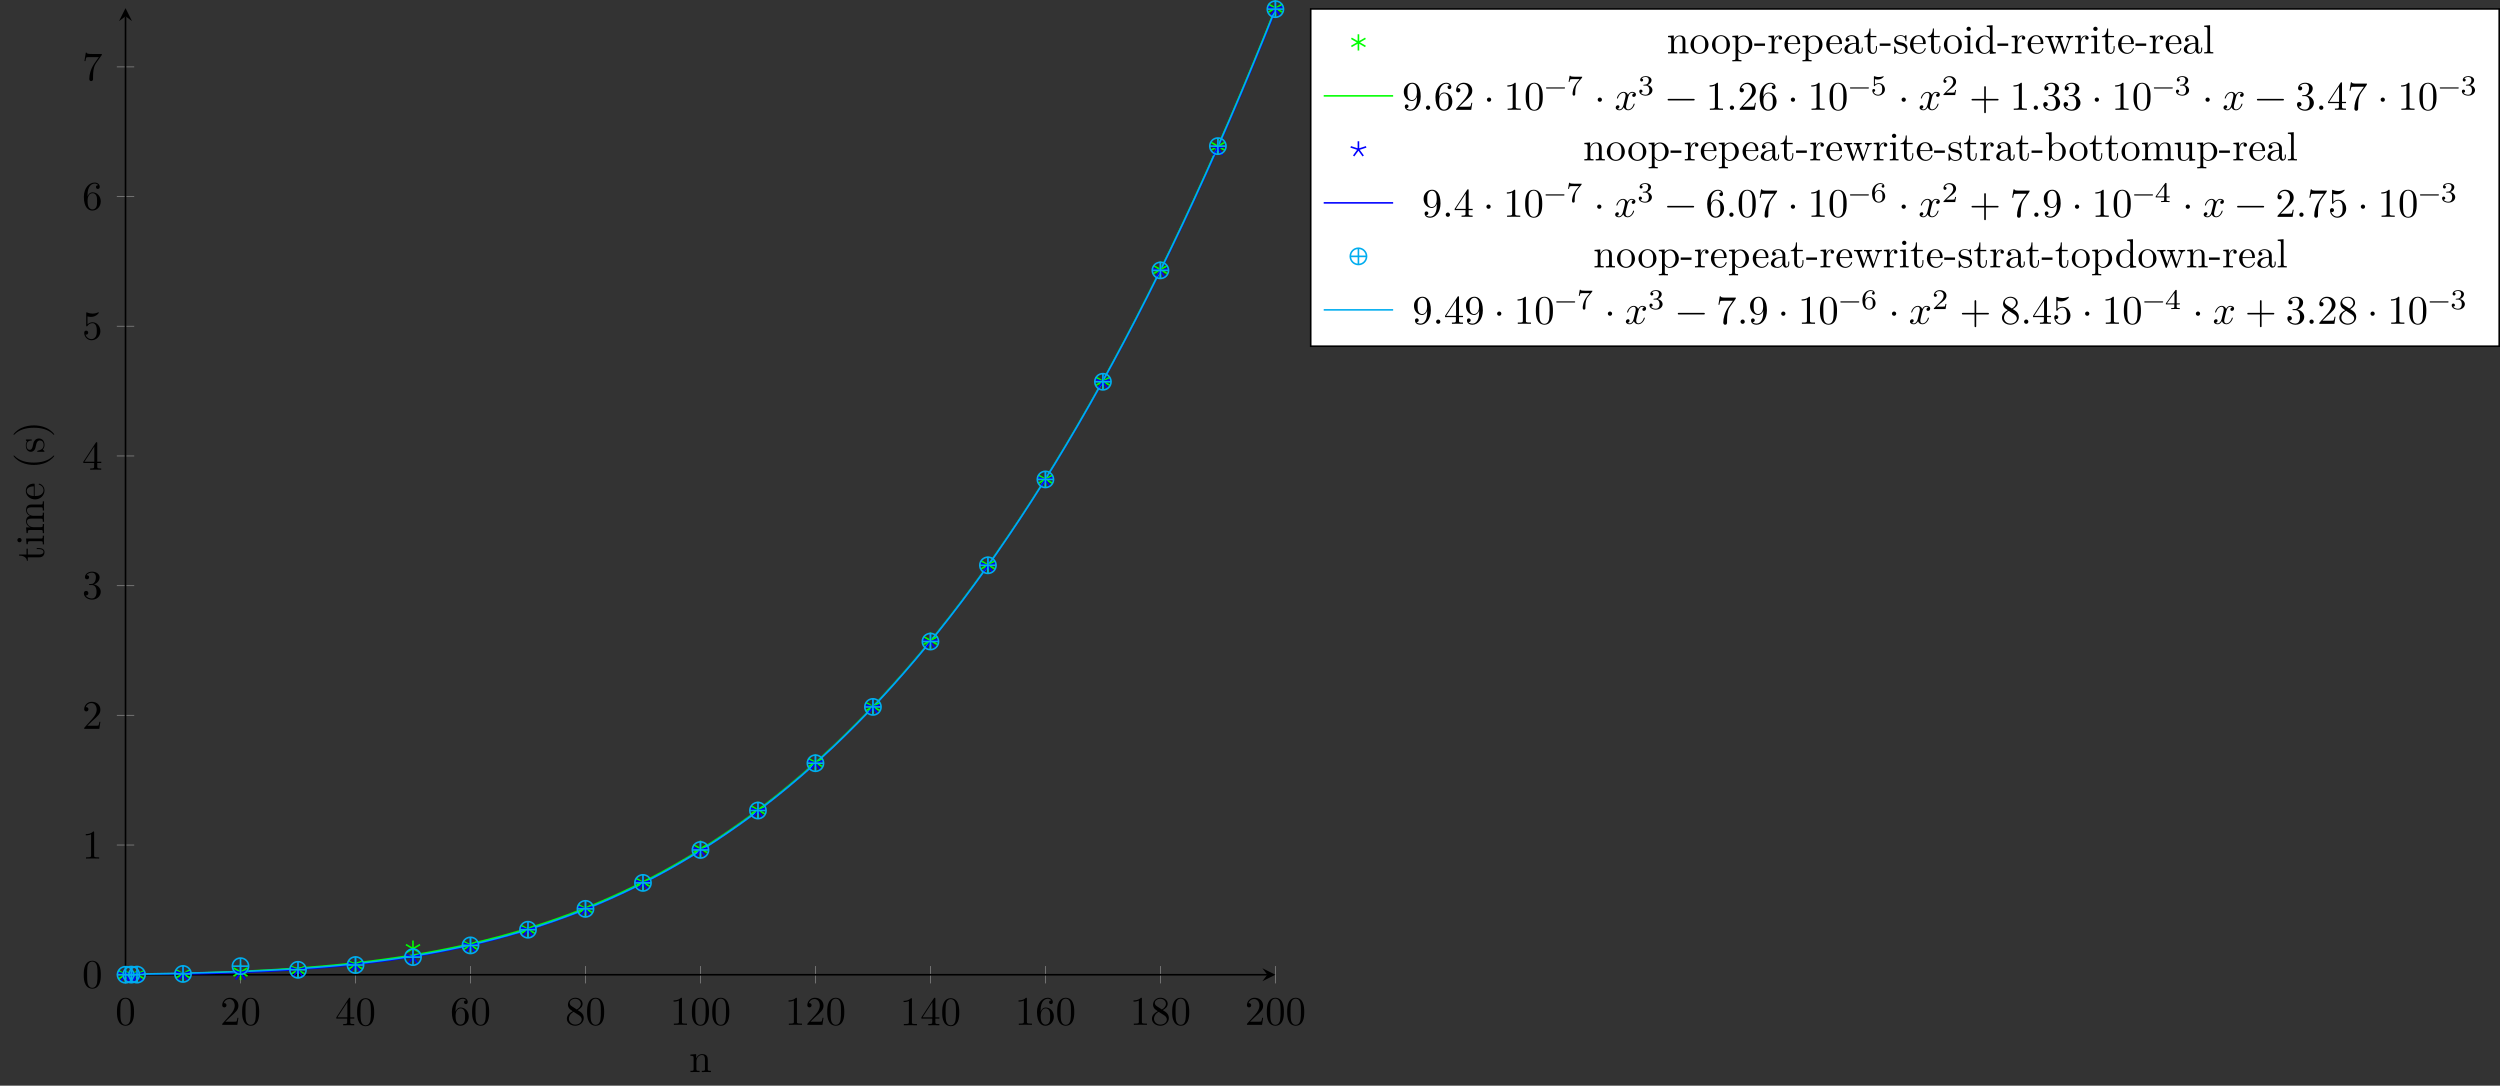 <?xml version="1.0" encoding="UTF-8"?>
<svg xmlns="http://www.w3.org/2000/svg" xmlns:xlink="http://www.w3.org/1999/xlink" width="612.447pt" height="265.962pt" viewBox="0 0 612.447 265.962" version="1.1">
<rect x="0" y="0" width="612.447" height="265.962" fill="#333333" stroke="none"/>
<defs>
<g>
<symbol overflow="visible" id="glyph0-0">
<path style="stroke:none;" d=""/>
</symbol>
<symbol overflow="visible" id="glyph0-1">
<path style="stroke:none;" d="M 4.578 -3.188 C 4.578 -3.984 4.531 -4.781 4.188 -5.516 C 3.734 -6.484 2.906 -6.641 2.5 -6.641 C 1.891 -6.641 1.172 -6.375 0.75 -5.453 C 0.438 -4.766 0.391 -3.984 0.391 -3.188 C 0.391 -2.438 0.422 -1.547 0.844 -0.781 C 1.266 0.016 2 0.219 2.484 0.219 C 3.016 0.219 3.781 0.016 4.219 -0.938 C 4.531 -1.625 4.578 -2.406 4.578 -3.188 Z M 3.766 -3.312 C 3.766 -2.562 3.766 -1.891 3.656 -1.25 C 3.5 -0.297 2.938 0 2.484 0 C 2.094 0 1.5 -0.25 1.328 -1.203 C 1.219 -1.797 1.219 -2.719 1.219 -3.312 C 1.219 -3.953 1.219 -4.609 1.297 -5.141 C 1.484 -6.328 2.234 -6.422 2.484 -6.422 C 2.812 -6.422 3.469 -6.234 3.656 -5.25 C 3.766 -4.688 3.766 -3.938 3.766 -3.312 Z M 3.766 -3.312 "/>
</symbol>
<symbol overflow="visible" id="glyph0-2">
<path style="stroke:none;" d="M 4.469 -1.734 L 4.234 -1.734 C 4.172 -1.438 4.109 -1 4 -0.844 C 3.938 -0.766 3.281 -0.766 3.062 -0.766 L 1.266 -0.766 L 2.328 -1.797 C 3.875 -3.172 4.469 -3.703 4.469 -4.703 C 4.469 -5.844 3.578 -6.641 2.359 -6.641 C 1.234 -6.641 0.5 -5.719 0.5 -4.828 C 0.5 -4.281 1 -4.281 1.031 -4.281 C 1.203 -4.281 1.547 -4.391 1.547 -4.812 C 1.547 -5.062 1.359 -5.328 1.016 -5.328 C 0.938 -5.328 0.922 -5.328 0.891 -5.312 C 1.109 -5.969 1.656 -6.328 2.234 -6.328 C 3.141 -6.328 3.562 -5.516 3.562 -4.703 C 3.562 -3.906 3.078 -3.125 2.516 -2.5 L 0.609 -0.375 C 0.5 -0.266 0.5 -0.234 0.5 0 L 4.203 0 Z M 4.469 -1.734 "/>
</symbol>
<symbol overflow="visible" id="glyph0-3">
<path style="stroke:none;" d="M 4.688 -1.641 L 4.688 -1.953 L 3.703 -1.953 L 3.703 -6.484 C 3.703 -6.688 3.703 -6.75 3.531 -6.75 C 3.453 -6.75 3.422 -6.75 3.344 -6.625 L 0.281 -1.953 L 0.281 -1.641 L 2.938 -1.641 L 2.938 -0.781 C 2.938 -0.422 2.906 -0.312 2.172 -0.312 L 1.969 -0.312 L 1.969 0 C 2.375 -0.031 2.891 -0.031 3.312 -0.031 C 3.734 -0.031 4.25 -0.031 4.672 0 L 4.672 -0.312 L 4.453 -0.312 C 3.719 -0.312 3.703 -0.422 3.703 -0.781 L 3.703 -1.641 Z M 2.984 -1.953 L 0.562 -1.953 L 2.984 -5.672 Z M 2.984 -1.953 "/>
</symbol>
<symbol overflow="visible" id="glyph0-4">
<path style="stroke:none;" d="M 4.562 -2.031 C 4.562 -3.297 3.672 -4.25 2.562 -4.25 C 1.891 -4.25 1.516 -3.75 1.312 -3.266 L 1.312 -3.516 C 1.312 -6.031 2.547 -6.391 3.062 -6.391 C 3.297 -6.391 3.719 -6.328 3.938 -5.984 C 3.781 -5.984 3.391 -5.984 3.391 -5.547 C 3.391 -5.234 3.625 -5.078 3.844 -5.078 C 4 -5.078 4.312 -5.172 4.312 -5.562 C 4.312 -6.156 3.875 -6.641 3.047 -6.641 C 1.766 -6.641 0.422 -5.359 0.422 -3.156 C 0.422 -0.484 1.578 0.219 2.5 0.219 C 3.609 0.219 4.562 -0.719 4.562 -2.031 Z M 3.656 -2.047 C 3.656 -1.562 3.656 -1.062 3.484 -0.703 C 3.188 -0.109 2.734 -0.062 2.5 -0.062 C 1.875 -0.062 1.578 -0.656 1.516 -0.812 C 1.328 -1.281 1.328 -2.078 1.328 -2.25 C 1.328 -3.031 1.656 -4.031 2.547 -4.031 C 2.719 -4.031 3.172 -4.031 3.484 -3.406 C 3.656 -3.047 3.656 -2.531 3.656 -2.047 Z M 3.656 -2.047 "/>
</symbol>
<symbol overflow="visible" id="glyph0-5">
<path style="stroke:none;" d="M 4.562 -1.672 C 4.562 -2.031 4.453 -2.484 4.062 -2.906 C 3.875 -3.109 3.719 -3.203 3.078 -3.609 C 3.797 -3.984 4.281 -4.5 4.281 -5.156 C 4.281 -6.078 3.406 -6.641 2.5 -6.641 C 1.5 -6.641 0.688 -5.906 0.688 -4.969 C 0.688 -4.797 0.703 -4.344 1.125 -3.875 C 1.234 -3.766 1.609 -3.516 1.859 -3.344 C 1.281 -3.047 0.422 -2.5 0.422 -1.5 C 0.422 -0.453 1.438 0.219 2.484 0.219 C 3.609 0.219 4.562 -0.609 4.562 -1.672 Z M 3.844 -5.156 C 3.844 -4.578 3.453 -4.109 2.859 -3.766 L 1.625 -4.562 C 1.172 -4.859 1.125 -5.188 1.125 -5.359 C 1.125 -5.969 1.781 -6.391 2.484 -6.391 C 3.203 -6.391 3.844 -5.875 3.844 -5.156 Z M 4.062 -1.312 C 4.062 -0.578 3.312 -0.062 2.5 -0.062 C 1.641 -0.062 0.922 -0.672 0.922 -1.5 C 0.922 -2.078 1.234 -2.719 2.078 -3.188 L 3.312 -2.406 C 3.594 -2.219 4.062 -1.922 4.062 -1.312 Z M 4.062 -1.312 "/>
</symbol>
<symbol overflow="visible" id="glyph0-6">
<path style="stroke:none;" d="M 4.172 0 L 4.172 -0.312 L 3.859 -0.312 C 2.953 -0.312 2.938 -0.422 2.938 -0.781 L 2.938 -6.375 C 2.938 -6.625 2.938 -6.641 2.703 -6.641 C 2.078 -6 1.203 -6 0.891 -6 L 0.891 -5.688 C 1.094 -5.688 1.672 -5.688 2.188 -5.953 L 2.188 -0.781 C 2.188 -0.422 2.156 -0.312 1.266 -0.312 L 0.953 -0.312 L 0.953 0 C 1.297 -0.031 2.156 -0.031 2.562 -0.031 C 2.953 -0.031 3.828 -0.031 4.172 0 Z M 4.172 0 "/>
</symbol>
<symbol overflow="visible" id="glyph0-7">
<path style="stroke:none;" d="M 4.562 -1.703 C 4.562 -2.516 3.922 -3.297 2.891 -3.516 C 3.703 -3.781 4.281 -4.469 4.281 -5.266 C 4.281 -6.078 3.406 -6.641 2.453 -6.641 C 1.453 -6.641 0.688 -6.047 0.688 -5.281 C 0.688 -4.953 0.906 -4.766 1.203 -4.766 C 1.5 -4.766 1.703 -4.984 1.703 -5.281 C 1.703 -5.766 1.234 -5.766 1.094 -5.766 C 1.391 -6.266 2.047 -6.391 2.406 -6.391 C 2.828 -6.391 3.375 -6.172 3.375 -5.281 C 3.375 -5.156 3.344 -4.578 3.094 -4.141 C 2.797 -3.656 2.453 -3.625 2.203 -3.625 C 2.125 -3.609 1.891 -3.594 1.812 -3.594 C 1.734 -3.578 1.672 -3.562 1.672 -3.469 C 1.672 -3.359 1.734 -3.359 1.906 -3.359 L 2.344 -3.359 C 3.156 -3.359 3.531 -2.688 3.531 -1.703 C 3.531 -0.344 2.844 -0.062 2.406 -0.062 C 1.969 -0.062 1.219 -0.234 0.875 -0.812 C 1.219 -0.766 1.531 -0.984 1.531 -1.359 C 1.531 -1.719 1.266 -1.922 0.984 -1.922 C 0.734 -1.922 0.422 -1.781 0.422 -1.344 C 0.422 -0.438 1.344 0.219 2.438 0.219 C 3.656 0.219 4.562 -0.688 4.562 -1.703 Z M 4.562 -1.703 "/>
</symbol>
<symbol overflow="visible" id="glyph0-8">
<path style="stroke:none;" d="M 4.469 -2 C 4.469 -3.188 3.656 -4.188 2.578 -4.188 C 2.109 -4.188 1.672 -4.031 1.312 -3.672 L 1.312 -5.625 C 1.516 -5.562 1.844 -5.5 2.156 -5.5 C 3.391 -5.5 4.094 -6.406 4.094 -6.531 C 4.094 -6.594 4.062 -6.641 3.984 -6.641 C 3.984 -6.641 3.953 -6.641 3.906 -6.609 C 3.703 -6.516 3.219 -6.312 2.547 -6.312 C 2.156 -6.312 1.688 -6.391 1.219 -6.594 C 1.141 -6.625 1.109 -6.625 1.109 -6.625 C 1 -6.625 1 -6.547 1 -6.391 L 1 -3.438 C 1 -3.266 1 -3.188 1.141 -3.188 C 1.219 -3.188 1.234 -3.203 1.281 -3.266 C 1.391 -3.422 1.75 -3.969 2.562 -3.969 C 3.078 -3.969 3.328 -3.516 3.406 -3.328 C 3.562 -2.953 3.594 -2.578 3.594 -2.078 C 3.594 -1.719 3.594 -1.125 3.344 -0.703 C 3.109 -0.312 2.734 -0.062 2.281 -0.062 C 1.562 -0.062 0.984 -0.594 0.812 -1.172 C 0.844 -1.172 0.875 -1.156 0.984 -1.156 C 1.312 -1.156 1.484 -1.406 1.484 -1.641 C 1.484 -1.891 1.312 -2.141 0.984 -2.141 C 0.844 -2.141 0.5 -2.062 0.5 -1.609 C 0.5 -0.75 1.188 0.219 2.297 0.219 C 3.453 0.219 4.469 -0.734 4.469 -2 Z M 4.469 -2 "/>
</symbol>
<symbol overflow="visible" id="glyph0-9">
<path style="stroke:none;" d="M 4.828 -6.422 L 2.406 -6.422 C 1.203 -6.422 1.172 -6.547 1.141 -6.734 L 0.891 -6.734 L 0.562 -4.688 L 0.812 -4.688 C 0.844 -4.844 0.922 -5.469 1.062 -5.594 C 1.125 -5.656 1.906 -5.656 2.031 -5.656 L 4.094 -5.656 L 2.984 -4.078 C 2.078 -2.734 1.75 -1.344 1.75 -0.328 C 1.75 -0.234 1.75 0.219 2.219 0.219 C 2.672 0.219 2.672 -0.234 2.672 -0.328 L 2.672 -0.844 C 2.672 -1.391 2.703 -1.938 2.781 -2.469 C 2.828 -2.703 2.953 -3.562 3.406 -4.172 L 4.75 -6.078 C 4.828 -6.188 4.828 -6.203 4.828 -6.422 Z M 4.828 -6.422 "/>
</symbol>
<symbol overflow="visible" id="glyph0-10">
<path style="stroke:none;" d="M 4.562 -3.281 C 4.562 -5.969 3.406 -6.641 2.516 -6.641 C 1.969 -6.641 1.484 -6.453 1.062 -6.016 C 0.641 -5.562 0.422 -5.141 0.422 -4.391 C 0.422 -3.156 1.297 -2.172 2.406 -2.172 C 3.016 -2.172 3.422 -2.594 3.656 -3.172 L 3.656 -2.844 C 3.656 -0.516 2.625 -0.062 2.047 -0.062 C 1.875 -0.062 1.328 -0.078 1.062 -0.422 C 1.5 -0.422 1.578 -0.703 1.578 -0.875 C 1.578 -1.188 1.344 -1.328 1.125 -1.328 C 0.969 -1.328 0.672 -1.25 0.672 -0.859 C 0.672 -0.188 1.203 0.219 2.047 0.219 C 3.344 0.219 4.562 -1.141 4.562 -3.281 Z M 3.641 -4.203 C 3.641 -3.375 3.297 -2.406 2.422 -2.406 C 2.266 -2.406 1.797 -2.406 1.5 -3.031 C 1.312 -3.406 1.312 -3.891 1.312 -4.391 C 1.312 -4.922 1.312 -5.391 1.531 -5.766 C 1.797 -6.266 2.172 -6.391 2.516 -6.391 C 2.984 -6.391 3.312 -6.047 3.484 -5.609 C 3.594 -5.281 3.641 -4.656 3.641 -4.203 Z M 3.641 -4.203 "/>
</symbol>
<symbol overflow="visible" id="glyph0-11">
<path style="stroke:none;" d="M 1.906 -0.531 C 1.906 -0.812 1.672 -1.062 1.391 -1.062 C 1.094 -1.062 0.859 -0.812 0.859 -0.531 C 0.859 -0.234 1.094 0 1.391 0 C 1.672 0 1.906 -0.234 1.906 -0.531 Z M 1.906 -0.531 "/>
</symbol>
<symbol overflow="visible" id="glyph0-12">
<path style="stroke:none;" d="M 1.906 -2.5 C 1.906 -2.781 1.672 -3.016 1.391 -3.016 C 1.094 -3.016 0.859 -2.781 0.859 -2.5 C 0.859 -2.203 1.094 -1.969 1.391 -1.969 C 1.672 -1.969 1.906 -2.203 1.906 -2.5 Z M 1.906 -2.5 "/>
</symbol>
<symbol overflow="visible" id="glyph0-13">
<path style="stroke:none;" d="M 5.25 -3.75 C 5.25 -4.266 4.672 -4.406 4.328 -4.406 C 3.75 -4.406 3.406 -3.875 3.281 -3.656 C 3.031 -4.312 2.5 -4.406 2.203 -4.406 C 1.172 -4.406 0.594 -3.125 0.594 -2.875 C 0.594 -2.766 0.719 -2.766 0.719 -2.766 C 0.797 -2.766 0.828 -2.797 0.844 -2.875 C 1.188 -3.938 1.844 -4.188 2.188 -4.188 C 2.375 -4.188 2.719 -4.094 2.719 -3.516 C 2.719 -3.203 2.547 -2.547 2.188 -1.141 C 2.031 -0.531 1.672 -0.109 1.234 -0.109 C 1.172 -0.109 0.953 -0.109 0.734 -0.234 C 0.984 -0.297 1.203 -0.5 1.203 -0.781 C 1.203 -1.047 0.984 -1.125 0.844 -1.125 C 0.531 -1.125 0.297 -0.875 0.297 -0.547 C 0.297 -0.094 0.781 0.109 1.219 0.109 C 1.891 0.109 2.25 -0.594 2.266 -0.641 C 2.391 -0.281 2.75 0.109 3.344 0.109 C 4.375 0.109 4.938 -1.172 4.938 -1.422 C 4.938 -1.531 4.859 -1.531 4.828 -1.531 C 4.734 -1.531 4.719 -1.484 4.688 -1.422 C 4.359 -0.344 3.688 -0.109 3.375 -0.109 C 2.984 -0.109 2.828 -0.422 2.828 -0.766 C 2.828 -0.984 2.875 -1.203 2.984 -1.641 L 3.328 -3.016 C 3.391 -3.266 3.625 -4.188 4.312 -4.188 C 4.359 -4.188 4.609 -4.188 4.812 -4.062 C 4.531 -4 4.344 -3.766 4.344 -3.516 C 4.344 -3.359 4.453 -3.172 4.719 -3.172 C 4.938 -3.172 5.25 -3.344 5.25 -3.75 Z M 5.25 -3.75 "/>
</symbol>
<symbol overflow="visible" id="glyph0-14">
<path style="stroke:none;" d="M 7.203 -2.5 C 7.203 -2.609 7.109 -2.688 7 -2.688 L 0.75 -2.688 C 0.641 -2.688 0.562 -2.609 0.562 -2.5 C 0.562 -2.375 0.641 -2.297 0.75 -2.297 L 7 -2.297 C 7.109 -2.297 7.203 -2.375 7.203 -2.5 Z M 7.203 -2.5 "/>
</symbol>
<symbol overflow="visible" id="glyph0-15">
<path style="stroke:none;" d="M 7.203 -2.5 C 7.203 -2.609 7.109 -2.688 7 -2.688 L 4.078 -2.688 L 4.078 -5.609 C 4.078 -5.719 3.984 -5.812 3.875 -5.812 C 3.766 -5.812 3.672 -5.719 3.672 -5.609 L 3.672 -2.688 L 0.75 -2.688 C 0.641 -2.688 0.562 -2.609 0.562 -2.5 C 0.562 -2.375 0.641 -2.297 0.75 -2.297 L 3.672 -2.297 L 3.672 0.625 C 3.672 0.734 3.766 0.828 3.875 0.828 C 3.984 0.828 4.078 0.734 4.078 0.625 L 4.078 -2.297 L 7 -2.297 C 7.109 -2.297 7.203 -2.375 7.203 -2.5 Z M 7.203 -2.5 "/>
</symbol>
<symbol overflow="visible" id="glyph1-0">
<path style="stroke:none;" d=""/>
</symbol>
<symbol overflow="visible" id="glyph1-1">
<path style="stroke:none;" d="M 5.328 0 L 5.328 -0.312 C 4.812 -0.312 4.562 -0.312 4.562 -0.609 L 4.562 -2.516 C 4.562 -3.375 4.562 -3.672 4.25 -4.031 C 4.109 -4.203 3.781 -4.406 3.203 -4.406 C 2.469 -4.406 2 -3.984 1.719 -3.359 L 1.719 -4.406 L 0.312 -4.297 L 0.312 -3.984 C 1.016 -3.984 1.094 -3.922 1.094 -3.422 L 1.094 -0.75 C 1.094 -0.312 0.984 -0.312 0.312 -0.312 L 0.312 0 L 1.453 -0.031 L 2.562 0 L 2.562 -0.312 C 1.891 -0.312 1.781 -0.312 1.781 -0.75 L 1.781 -2.594 C 1.781 -3.625 2.5 -4.188 3.125 -4.188 C 3.766 -4.188 3.875 -3.656 3.875 -3.078 L 3.875 -0.75 C 3.875 -0.312 3.766 -0.312 3.094 -0.312 L 3.094 0 L 4.219 -0.031 Z M 5.328 0 "/>
</symbol>
<symbol overflow="visible" id="glyph1-2">
<path style="stroke:none;" d="M 4.688 -2.141 C 4.688 -3.406 3.703 -4.469 2.5 -4.469 C 1.25 -4.469 0.281 -3.375 0.281 -2.141 C 0.281 -0.844 1.312 0.109 2.484 0.109 C 3.688 0.109 4.688 -0.875 4.688 -2.141 Z M 3.875 -2.219 C 3.875 -1.859 3.875 -1.312 3.656 -0.875 C 3.422 -0.422 2.984 -0.141 2.5 -0.141 C 2.062 -0.141 1.625 -0.344 1.359 -0.812 C 1.109 -1.25 1.109 -1.859 1.109 -2.219 C 1.109 -2.609 1.109 -3.141 1.344 -3.578 C 1.609 -4.031 2.078 -4.25 2.484 -4.25 C 2.922 -4.25 3.344 -4.031 3.609 -3.594 C 3.875 -3.172 3.875 -2.594 3.875 -2.219 Z M 3.875 -2.219 "/>
</symbol>
<symbol overflow="visible" id="glyph1-3">
<path style="stroke:none;" d="M 5.188 -2.156 C 5.188 -3.422 4.234 -4.406 3.109 -4.406 C 2.328 -4.406 1.906 -3.969 1.719 -3.75 L 1.719 -4.406 L 0.281 -4.297 L 0.281 -3.984 C 0.984 -3.984 1.062 -3.922 1.062 -3.484 L 1.062 1.172 C 1.062 1.625 0.953 1.625 0.281 1.625 L 0.281 1.938 L 1.391 1.906 L 2.516 1.938 L 2.516 1.625 C 1.859 1.625 1.75 1.625 1.75 1.172 L 1.75 -0.594 C 1.797 -0.422 2.219 0.109 2.969 0.109 C 4.156 0.109 5.188 -0.875 5.188 -2.156 Z M 4.359 -2.156 C 4.359 -0.953 3.672 -0.109 2.938 -0.109 C 2.531 -0.109 2.156 -0.312 1.891 -0.719 C 1.75 -0.922 1.75 -0.938 1.75 -1.141 L 1.75 -3.359 C 2.031 -3.875 2.516 -4.156 3.031 -4.156 C 3.766 -4.156 4.359 -3.281 4.359 -2.156 Z M 4.359 -2.156 "/>
</symbol>
<symbol overflow="visible" id="glyph1-4">
<path style="stroke:none;" d="M 2.75 -1.859 L 2.75 -2.438 L 0.109 -2.438 L 0.109 -1.859 Z M 2.75 -1.859 "/>
</symbol>
<symbol overflow="visible" id="glyph1-5">
<path style="stroke:none;" d="M 3.625 -3.797 C 3.625 -4.109 3.312 -4.406 2.891 -4.406 C 2.156 -4.406 1.797 -3.734 1.672 -3.312 L 1.672 -4.406 L 0.281 -4.297 L 0.281 -3.984 C 0.984 -3.984 1.062 -3.922 1.062 -3.422 L 1.062 -0.75 C 1.062 -0.312 0.953 -0.312 0.281 -0.312 L 0.281 0 L 1.422 -0.031 C 1.812 -0.031 2.281 -0.031 2.688 0 L 2.688 -0.312 L 2.469 -0.312 C 1.734 -0.312 1.719 -0.422 1.719 -0.781 L 1.719 -2.312 C 1.719 -3.297 2.141 -4.188 2.891 -4.188 C 2.953 -4.188 2.984 -4.188 3 -4.172 C 2.969 -4.172 2.766 -4.047 2.766 -3.781 C 2.766 -3.516 2.984 -3.359 3.203 -3.359 C 3.375 -3.359 3.625 -3.484 3.625 -3.797 Z M 3.625 -3.797 "/>
</symbol>
<symbol overflow="visible" id="glyph1-6">
<path style="stroke:none;" d="M 4.141 -1.188 C 4.141 -1.281 4.062 -1.312 4 -1.312 C 3.922 -1.312 3.891 -1.25 3.875 -1.172 C 3.531 -0.141 2.625 -0.141 2.531 -0.141 C 2.031 -0.141 1.641 -0.438 1.406 -0.812 C 1.109 -1.281 1.109 -1.938 1.109 -2.297 L 3.891 -2.297 C 4.109 -2.297 4.141 -2.297 4.141 -2.516 C 4.141 -3.5 3.594 -4.469 2.359 -4.469 C 1.203 -4.469 0.281 -3.438 0.281 -2.188 C 0.281 -0.859 1.328 0.109 2.469 0.109 C 3.688 0.109 4.141 -1 4.141 -1.188 Z M 3.484 -2.516 L 1.109 -2.516 C 1.172 -4 2.016 -4.25 2.359 -4.25 C 3.375 -4.25 3.484 -2.906 3.484 -2.516 Z M 3.484 -2.516 "/>
</symbol>
<symbol overflow="visible" id="glyph1-7">
<path style="stroke:none;" d="M 4.812 -0.891 L 4.812 -1.453 L 4.562 -1.453 L 4.562 -0.891 C 4.562 -0.312 4.312 -0.25 4.203 -0.25 C 3.875 -0.25 3.844 -0.703 3.844 -0.75 L 3.844 -2.734 C 3.844 -3.156 3.844 -3.547 3.484 -3.922 C 3.094 -4.312 2.594 -4.469 2.109 -4.469 C 1.297 -4.469 0.609 -4 0.609 -3.344 C 0.609 -3.047 0.812 -2.875 1.062 -2.875 C 1.344 -2.875 1.531 -3.078 1.531 -3.328 C 1.531 -3.453 1.469 -3.781 1.016 -3.781 C 1.281 -4.141 1.781 -4.25 2.094 -4.25 C 2.578 -4.25 3.156 -3.859 3.156 -2.969 L 3.156 -2.609 C 2.641 -2.578 1.938 -2.547 1.312 -2.25 C 0.562 -1.906 0.312 -1.391 0.312 -0.953 C 0.312 -0.141 1.281 0.109 1.906 0.109 C 2.578 0.109 3.031 -0.297 3.219 -0.75 C 3.266 -0.359 3.531 0.062 4 0.062 C 4.203 0.062 4.812 -0.078 4.812 -0.891 Z M 3.156 -1.391 C 3.156 -0.453 2.438 -0.109 1.984 -0.109 C 1.5 -0.109 1.094 -0.453 1.094 -0.953 C 1.094 -1.5 1.5 -2.328 3.156 -2.391 Z M 3.156 -1.391 "/>
</symbol>
<symbol overflow="visible" id="glyph1-8">
<path style="stroke:none;" d="M 3.312 -1.234 L 3.312 -1.797 L 3.062 -1.797 L 3.062 -1.25 C 3.062 -0.516 2.766 -0.141 2.391 -0.141 C 1.719 -0.141 1.719 -1.047 1.719 -1.219 L 1.719 -3.984 L 3.156 -3.984 L 3.156 -4.297 L 1.719 -4.297 L 1.719 -6.125 L 1.469 -6.125 C 1.469 -5.312 1.172 -4.25 0.188 -4.203 L 0.188 -3.984 L 1.031 -3.984 L 1.031 -1.234 C 1.031 -0.016 1.969 0.109 2.328 0.109 C 3.031 0.109 3.312 -0.594 3.312 -1.234 Z M 3.312 -1.234 "/>
</symbol>
<symbol overflow="visible" id="glyph1-9">
<path style="stroke:none;" d="M 3.594 -1.281 C 3.594 -1.797 3.297 -2.109 3.172 -2.219 C 2.844 -2.547 2.453 -2.625 2.031 -2.703 C 1.469 -2.812 0.812 -2.938 0.812 -3.516 C 0.812 -3.875 1.062 -4.281 1.922 -4.281 C 3.016 -4.281 3.078 -3.375 3.094 -3.078 C 3.094 -2.984 3.203 -2.984 3.203 -2.984 C 3.344 -2.984 3.344 -3.031 3.344 -3.219 L 3.344 -4.234 C 3.344 -4.391 3.344 -4.469 3.234 -4.469 C 3.188 -4.469 3.156 -4.469 3.031 -4.344 C 3 -4.312 2.906 -4.219 2.859 -4.188 C 2.484 -4.469 2.078 -4.469 1.922 -4.469 C 0.703 -4.469 0.328 -3.797 0.328 -3.234 C 0.328 -2.891 0.484 -2.609 0.75 -2.391 C 1.078 -2.141 1.359 -2.078 2.078 -1.938 C 2.297 -1.891 3.109 -1.734 3.109 -1.016 C 3.109 -0.516 2.766 -0.109 1.984 -0.109 C 1.141 -0.109 0.781 -0.672 0.594 -1.531 C 0.562 -1.656 0.562 -1.688 0.453 -1.688 C 0.328 -1.688 0.328 -1.625 0.328 -1.453 L 0.328 -0.125 C 0.328 0.047 0.328 0.109 0.438 0.109 C 0.484 0.109 0.5 0.094 0.688 -0.094 C 0.703 -0.109 0.703 -0.125 0.891 -0.312 C 1.328 0.094 1.781 0.109 1.984 0.109 C 3.125 0.109 3.594 -0.562 3.594 -1.281 Z M 3.594 -1.281 "/>
</symbol>
<symbol overflow="visible" id="glyph1-10">
<path style="stroke:none;" d="M 2.469 0 L 2.469 -0.312 C 1.797 -0.312 1.766 -0.359 1.766 -0.75 L 1.766 -4.406 L 0.375 -4.297 L 0.375 -3.984 C 1.016 -3.984 1.109 -3.922 1.109 -3.438 L 1.109 -0.75 C 1.109 -0.312 1 -0.312 0.328 -0.312 L 0.328 0 L 1.422 -0.031 C 1.781 -0.031 2.125 -0.016 2.469 0 Z M 1.906 -6.016 C 1.906 -6.297 1.688 -6.547 1.391 -6.547 C 1.047 -6.547 0.844 -6.266 0.844 -6.016 C 0.844 -5.75 1.078 -5.5 1.375 -5.5 C 1.719 -5.5 1.906 -5.766 1.906 -6.016 Z M 1.906 -6.016 "/>
</symbol>
<symbol overflow="visible" id="glyph1-11">
<path style="stroke:none;" d="M 5.25 0 L 5.25 -0.312 C 4.562 -0.312 4.469 -0.375 4.469 -0.875 L 4.469 -6.922 L 3.047 -6.812 L 3.047 -6.5 C 3.734 -6.5 3.812 -6.438 3.812 -5.938 L 3.812 -3.781 C 3.531 -4.141 3.094 -4.406 2.562 -4.406 C 1.391 -4.406 0.344 -3.422 0.344 -2.141 C 0.344 -0.875 1.312 0.109 2.453 0.109 C 3.094 0.109 3.531 -0.234 3.781 -0.547 L 3.781 0.109 Z M 3.781 -1.172 C 3.781 -1 3.781 -0.984 3.672 -0.812 C 3.375 -0.328 2.938 -0.109 2.5 -0.109 C 2.047 -0.109 1.688 -0.375 1.453 -0.75 C 1.203 -1.156 1.172 -1.719 1.172 -2.141 C 1.172 -2.5 1.188 -3.094 1.469 -3.547 C 1.688 -3.859 2.062 -4.188 2.609 -4.188 C 2.953 -4.188 3.375 -4.031 3.672 -3.594 C 3.781 -3.422 3.781 -3.406 3.781 -3.219 Z M 3.781 -1.172 "/>
</symbol>
<symbol overflow="visible" id="glyph1-12">
<path style="stroke:none;" d="M 7.016 -3.984 L 7.016 -4.297 C 6.781 -4.281 6.5 -4.266 6.281 -4.266 L 5.359 -4.297 L 5.359 -3.984 C 5.719 -3.984 5.938 -3.797 5.938 -3.516 C 5.938 -3.453 5.938 -3.422 5.875 -3.297 L 4.969 -0.75 L 3.984 -3.531 C 3.953 -3.656 3.938 -3.672 3.938 -3.719 C 3.938 -3.984 4.328 -3.984 4.531 -3.984 L 4.531 -4.297 L 3.484 -4.266 C 3.188 -4.266 2.906 -4.281 2.609 -4.297 L 2.609 -3.984 C 2.969 -3.984 3.125 -3.969 3.234 -3.844 C 3.281 -3.781 3.391 -3.484 3.453 -3.297 L 2.609 -0.875 L 1.656 -3.531 C 1.609 -3.656 1.609 -3.672 1.609 -3.719 C 1.609 -3.984 2 -3.984 2.188 -3.984 L 2.188 -4.297 L 1.109 -4.266 L 0.172 -4.297 L 0.172 -3.984 C 0.672 -3.984 0.797 -3.953 0.922 -3.641 L 2.172 -0.109 C 2.219 0.031 2.25 0.109 2.375 0.109 C 2.516 0.109 2.531 0.047 2.578 -0.094 L 3.594 -2.906 L 4.609 -0.078 C 4.641 0.031 4.672 0.109 4.812 0.109 C 4.938 0.109 4.969 0.016 5 -0.078 L 6.172 -3.344 C 6.344 -3.844 6.656 -3.984 7.016 -3.984 Z M 7.016 -3.984 "/>
</symbol>
<symbol overflow="visible" id="glyph1-13">
<path style="stroke:none;" d="M 2.547 0 L 2.547 -0.312 C 1.875 -0.312 1.766 -0.312 1.766 -0.75 L 1.766 -6.922 L 0.328 -6.812 L 0.328 -6.5 C 1.031 -6.5 1.109 -6.438 1.109 -5.938 L 1.109 -0.75 C 1.109 -0.312 1 -0.312 0.328 -0.312 L 0.328 0 L 1.438 -0.031 Z M 2.547 0 "/>
</symbol>
<symbol overflow="visible" id="glyph1-14">
<path style="stroke:none;" d="M 5.188 -2.156 C 5.188 -3.422 4.219 -4.406 3.078 -4.406 C 2.297 -4.406 1.875 -3.938 1.719 -3.766 L 1.719 -6.922 L 0.281 -6.812 L 0.281 -6.5 C 0.984 -6.5 1.062 -6.438 1.062 -5.938 L 1.062 0 L 1.312 0 L 1.672 -0.625 C 1.812 -0.391 2.234 0.109 2.969 0.109 C 4.156 0.109 5.188 -0.875 5.188 -2.156 Z M 4.359 -2.156 C 4.359 -1.797 4.344 -1.203 4.062 -0.75 C 3.844 -0.438 3.469 -0.109 2.938 -0.109 C 2.484 -0.109 2.125 -0.344 1.891 -0.719 C 1.75 -0.922 1.75 -0.953 1.75 -1.141 L 1.75 -3.188 C 1.75 -3.375 1.75 -3.391 1.859 -3.547 C 2.25 -4.109 2.797 -4.188 3.031 -4.188 C 3.484 -4.188 3.844 -3.922 4.078 -3.547 C 4.344 -3.141 4.359 -2.578 4.359 -2.156 Z M 4.359 -2.156 "/>
</symbol>
<symbol overflow="visible" id="glyph1-15">
<path style="stroke:none;" d="M 8.109 0 L 8.109 -0.312 C 7.594 -0.312 7.344 -0.312 7.328 -0.609 L 7.328 -2.516 C 7.328 -3.375 7.328 -3.672 7.016 -4.031 C 6.875 -4.203 6.547 -4.406 5.969 -4.406 C 5.141 -4.406 4.688 -3.812 4.531 -3.422 C 4.391 -4.297 3.656 -4.406 3.203 -4.406 C 2.469 -4.406 2 -3.984 1.719 -3.359 L 1.719 -4.406 L 0.312 -4.297 L 0.312 -3.984 C 1.016 -3.984 1.094 -3.922 1.094 -3.422 L 1.094 -0.75 C 1.094 -0.312 0.984 -0.312 0.312 -0.312 L 0.312 0 L 1.453 -0.031 L 2.562 0 L 2.562 -0.312 C 1.891 -0.312 1.781 -0.312 1.781 -0.75 L 1.781 -2.594 C 1.781 -3.625 2.5 -4.188 3.125 -4.188 C 3.766 -4.188 3.875 -3.656 3.875 -3.078 L 3.875 -0.75 C 3.875 -0.312 3.766 -0.312 3.094 -0.312 L 3.094 0 L 4.219 -0.031 L 5.328 0 L 5.328 -0.312 C 4.672 -0.312 4.562 -0.312 4.562 -0.75 L 4.562 -2.594 C 4.562 -3.625 5.266 -4.188 5.906 -4.188 C 6.531 -4.188 6.641 -3.656 6.641 -3.078 L 6.641 -0.75 C 6.641 -0.312 6.531 -0.312 5.859 -0.312 L 5.859 0 L 6.984 -0.031 Z M 8.109 0 "/>
</symbol>
<symbol overflow="visible" id="glyph1-16">
<path style="stroke:none;" d="M 5.328 0 L 5.328 -0.312 C 4.641 -0.312 4.562 -0.375 4.562 -0.875 L 4.562 -4.406 L 3.094 -4.297 L 3.094 -3.984 C 3.781 -3.984 3.875 -3.922 3.875 -3.422 L 3.875 -1.656 C 3.875 -0.781 3.391 -0.109 2.656 -0.109 C 1.828 -0.109 1.781 -0.578 1.781 -1.094 L 1.781 -4.406 L 0.312 -4.297 L 0.312 -3.984 C 1.094 -3.984 1.094 -3.953 1.094 -3.078 L 1.094 -1.578 C 1.094 -0.797 1.094 0.109 2.609 0.109 C 3.172 0.109 3.609 -0.172 3.891 -0.781 L 3.891 0.109 Z M 5.328 0 "/>
</symbol>
<symbol overflow="visible" id="glyph2-0">
<path style="stroke:none;" d=""/>
</symbol>
<symbol overflow="visible" id="glyph2-1">
<path style="stroke:none;" d="M -1.234 -3.312 L -1.797 -3.312 L -1.797 -3.062 L -1.25 -3.062 C -0.516 -3.062 -0.141 -2.766 -0.141 -2.391 C -0.141 -1.719 -1.047 -1.719 -1.219 -1.719 L -3.984 -1.719 L -3.984 -3.156 L -4.297 -3.156 L -4.297 -1.719 L -6.125 -1.719 L -6.125 -1.469 C -5.312 -1.469 -4.25 -1.172 -4.203 -0.188 L -3.984 -0.188 L -3.984 -1.031 L -1.234 -1.031 C -0.016 -1.031 0.109 -1.969 0.109 -2.328 C 0.109 -3.031 -0.594 -3.312 -1.234 -3.312 Z M -1.234 -3.312 "/>
</symbol>
<symbol overflow="visible" id="glyph2-2">
<path style="stroke:none;" d="M 0 -2.469 L -0.312 -2.469 C -0.312 -1.797 -0.359 -1.766 -0.75 -1.766 L -4.406 -1.766 L -4.297 -0.375 L -3.984 -0.375 C -3.984 -1.016 -3.922 -1.109 -3.438 -1.109 L -0.75 -1.109 C -0.312 -1.109 -0.312 -1 -0.312 -0.328 L 0 -0.328 L -0.031 -1.422 C -0.031 -1.781 -0.016 -2.125 0 -2.469 Z M -6.016 -1.906 C -6.297 -1.906 -6.547 -1.688 -6.547 -1.391 C -6.547 -1.047 -6.266 -0.844 -6.016 -0.844 C -5.75 -0.844 -5.5 -1.078 -5.5 -1.375 C -5.5 -1.719 -5.766 -1.906 -6.016 -1.906 Z M -6.016 -1.906 "/>
</symbol>
<symbol overflow="visible" id="glyph2-3">
<path style="stroke:none;" d="M 0 -8.109 L -0.312 -8.109 C -0.312 -7.594 -0.312 -7.344 -0.609 -7.328 L -2.516 -7.328 C -3.375 -7.328 -3.672 -7.328 -4.031 -7.016 C -4.203 -6.875 -4.406 -6.547 -4.406 -5.969 C -4.406 -5.141 -3.812 -4.688 -3.422 -4.531 C -4.297 -4.391 -4.406 -3.656 -4.406 -3.203 C -4.406 -2.469 -3.984 -2 -3.359 -1.719 L -4.406 -1.719 L -4.297 -0.312 L -3.984 -0.312 C -3.984 -1.016 -3.922 -1.094 -3.422 -1.094 L -0.75 -1.094 C -0.312 -1.094 -0.312 -0.984 -0.312 -0.312 L 0 -0.312 L -0.031 -1.453 L 0 -2.562 L -0.312 -2.562 C -0.312 -1.891 -0.312 -1.781 -0.75 -1.781 L -2.594 -1.781 C -3.625 -1.781 -4.188 -2.5 -4.188 -3.125 C -4.188 -3.766 -3.656 -3.875 -3.078 -3.875 L -0.75 -3.875 C -0.312 -3.875 -0.312 -3.766 -0.312 -3.094 L 0 -3.094 L -0.031 -4.219 L 0 -5.328 L -0.312 -5.328 C -0.312 -4.672 -0.312 -4.562 -0.75 -4.562 L -2.594 -4.562 C -3.625 -4.562 -4.188 -5.266 -4.188 -5.906 C -4.188 -6.531 -3.656 -6.641 -3.078 -6.641 L -0.75 -6.641 C -0.312 -6.641 -0.312 -6.531 -0.312 -5.859 L 0 -5.859 L -0.031 -6.984 Z M 0 -8.109 "/>
</symbol>
<symbol overflow="visible" id="glyph2-4">
<path style="stroke:none;" d="M -1.188 -4.141 C -1.281 -4.141 -1.312 -4.062 -1.312 -4 C -1.312 -3.922 -1.25 -3.891 -1.172 -3.875 C -0.141 -3.531 -0.141 -2.625 -0.141 -2.531 C -0.141 -2.031 -0.438 -1.641 -0.812 -1.406 C -1.281 -1.109 -1.938 -1.109 -2.297 -1.109 L -2.297 -3.891 C -2.297 -4.109 -2.297 -4.141 -2.516 -4.141 C -3.5 -4.141 -4.469 -3.594 -4.469 -2.359 C -4.469 -1.203 -3.438 -0.281 -2.188 -0.281 C -0.859 -0.281 0.109 -1.328 0.109 -2.469 C 0.109 -3.688 -1 -4.141 -1.188 -4.141 Z M -2.516 -3.484 L -2.516 -1.109 C -4 -1.172 -4.25 -2.016 -4.25 -2.359 C -4.25 -3.375 -2.906 -3.484 -2.516 -3.484 Z M -2.516 -3.484 "/>
</symbol>
<symbol overflow="visible" id="glyph2-5">
<path style="stroke:none;" d="M 2.391 -3.297 C 2.359 -3.297 2.344 -3.297 2.172 -3.125 C 0.922 -1.891 -0.969 -1.562 -2.5 -1.562 C -4.234 -1.562 -5.969 -1.938 -7.203 -3.172 C -7.328 -3.297 -7.344 -3.297 -7.375 -3.297 C -7.453 -3.297 -7.484 -3.266 -7.484 -3.203 C -7.484 -3.094 -6.797 -2.203 -5.531 -1.609 C -4.438 -1.109 -3.328 -0.984 -2.5 -0.984 C -1.719 -0.984 -0.516 -1.094 0.625 -1.641 C 1.844 -2.25 2.5 -3.094 2.5 -3.203 C 2.5 -3.266 2.469 -3.297 2.391 -3.297 Z M 2.391 -3.297 "/>
</symbol>
<symbol overflow="visible" id="glyph2-6">
<path style="stroke:none;" d="M -1.281 -3.594 C -1.797 -3.594 -2.109 -3.297 -2.219 -3.172 C -2.547 -2.844 -2.625 -2.453 -2.703 -2.031 C -2.812 -1.469 -2.938 -0.812 -3.516 -0.812 C -3.875 -0.812 -4.281 -1.062 -4.281 -1.922 C -4.281 -3.016 -3.375 -3.078 -3.078 -3.094 C -2.984 -3.094 -2.984 -3.203 -2.984 -3.203 C -2.984 -3.344 -3.031 -3.344 -3.219 -3.344 L -4.234 -3.344 C -4.391 -3.344 -4.469 -3.344 -4.469 -3.234 C -4.469 -3.188 -4.469 -3.156 -4.344 -3.031 C -4.312 -3 -4.219 -2.906 -4.188 -2.859 C -4.469 -2.484 -4.469 -2.078 -4.469 -1.922 C -4.469 -0.703 -3.797 -0.328 -3.234 -0.328 C -2.891 -0.328 -2.609 -0.484 -2.391 -0.75 C -2.141 -1.078 -2.078 -1.359 -1.938 -2.078 C -1.891 -2.297 -1.734 -3.109 -1.016 -3.109 C -0.516 -3.109 -0.109 -2.766 -0.109 -1.984 C -0.109 -1.141 -0.672 -0.781 -1.531 -0.594 C -1.656 -0.562 -1.688 -0.562 -1.688 -0.453 C -1.688 -0.328 -1.625 -0.328 -1.453 -0.328 L -0.125 -0.328 C 0.047 -0.328 0.109 -0.328 0.109 -0.438 C 0.109 -0.484 0.094 -0.5 -0.094 -0.688 C -0.109 -0.703 -0.125 -0.703 -0.312 -0.891 C 0.094 -1.328 0.109 -1.781 0.109 -1.984 C 0.109 -3.125 -0.562 -3.594 -1.281 -3.594 Z M -1.281 -3.594 "/>
</symbol>
<symbol overflow="visible" id="glyph2-7">
<path style="stroke:none;" d="M -2.5 -2.875 C -3.266 -2.875 -4.469 -2.766 -5.609 -2.219 C -6.828 -1.625 -7.484 -0.766 -7.484 -0.672 C -7.484 -0.609 -7.438 -0.562 -7.375 -0.562 C -7.344 -0.562 -7.328 -0.562 -7.141 -0.75 C -6.156 -1.734 -4.578 -2.297 -2.5 -2.297 C -0.781 -2.297 0.969 -1.938 2.219 -0.703 C 2.344 -0.562 2.359 -0.562 2.391 -0.562 C 2.453 -0.562 2.5 -0.609 2.5 -0.672 C 2.5 -0.766 1.812 -1.672 0.547 -2.25 C -0.547 -2.766 -1.656 -2.875 -2.5 -2.875 Z M -2.5 -2.875 "/>
</symbol>
<symbol overflow="visible" id="glyph3-0">
<path style="stroke:none;" d=""/>
</symbol>
<symbol overflow="visible" id="glyph3-1">
<path style="stroke:none;" d="M 5.047 -1.75 C 5.047 -1.828 4.984 -1.891 4.906 -1.891 L 0.531 -1.891 C 0.453 -1.891 0.391 -1.828 0.391 -1.75 C 0.391 -1.672 0.453 -1.609 0.531 -1.609 L 4.906 -1.609 C 4.984 -1.609 5.047 -1.672 5.047 -1.75 Z M 5.047 -1.75 "/>
</symbol>
<symbol overflow="visible" id="glyph3-2">
<path style="stroke:none;" d="M 3.812 -4.5 L 1.984 -4.5 C 1.703 -4.5 1.625 -4.5 1.375 -4.531 C 1 -4.547 0.984 -4.609 0.969 -4.719 L 0.734 -4.719 L 0.484 -3.234 L 0.719 -3.234 C 0.734 -3.328 0.812 -3.797 0.922 -3.859 C 0.984 -3.906 1.547 -3.906 1.641 -3.906 L 3.172 -3.906 L 2.438 -2.984 C 1.531 -1.781 1.453 -0.672 1.453 -0.266 C 1.453 -0.188 1.453 0.141 1.781 0.141 C 2.109 0.141 2.109 -0.172 2.109 -0.266 L 2.109 -0.547 C 2.109 -1.906 2.391 -2.516 2.688 -2.906 L 3.734 -4.219 C 3.812 -4.297 3.812 -4.312 3.812 -4.5 Z M 3.812 -4.5 "/>
</symbol>
<symbol overflow="visible" id="glyph3-3">
<path style="stroke:none;" d="M 3.594 -1.203 C 3.594 -1.75 3.141 -2.297 2.375 -2.453 C 3.109 -2.719 3.375 -3.25 3.375 -3.672 C 3.375 -4.219 2.734 -4.641 1.969 -4.641 C 1.188 -4.641 0.594 -4.266 0.594 -3.703 C 0.594 -3.469 0.75 -3.328 0.953 -3.328 C 1.172 -3.328 1.312 -3.5 1.312 -3.688 C 1.312 -3.891 1.172 -4.031 0.953 -4.047 C 1.203 -4.359 1.688 -4.438 1.938 -4.438 C 2.25 -4.438 2.703 -4.281 2.703 -3.672 C 2.703 -3.375 2.594 -3.062 2.422 -2.844 C 2.188 -2.578 1.984 -2.562 1.641 -2.547 C 1.469 -2.531 1.453 -2.531 1.422 -2.516 C 1.422 -2.516 1.344 -2.5 1.344 -2.438 C 1.344 -2.328 1.406 -2.328 1.531 -2.328 L 1.906 -2.328 C 2.453 -2.328 2.844 -1.953 2.844 -1.203 C 2.844 -0.344 2.344 -0.078 1.938 -0.078 C 1.656 -0.078 1.047 -0.156 0.75 -0.578 C 1.078 -0.594 1.156 -0.812 1.156 -0.969 C 1.156 -1.188 0.984 -1.344 0.766 -1.344 C 0.578 -1.344 0.375 -1.234 0.375 -0.938 C 0.375 -0.281 1.109 0.141 1.953 0.141 C 2.922 0.141 3.594 -0.516 3.594 -1.203 Z M 3.594 -1.203 "/>
</symbol>
<symbol overflow="visible" id="glyph3-4">
<path style="stroke:none;" d="M 3.531 -1.406 C 3.531 -2.188 2.922 -2.922 2.062 -2.922 C 1.75 -2.922 1.391 -2.844 1.078 -2.578 L 1.078 -3.891 C 1.438 -3.812 1.641 -3.812 1.766 -3.812 C 2.688 -3.812 3.234 -4.438 3.234 -4.547 C 3.234 -4.609 3.172 -4.641 3.141 -4.641 C 3.141 -4.641 3.109 -4.641 3.094 -4.609 C 2.922 -4.547 2.547 -4.422 2.031 -4.422 C 1.844 -4.422 1.469 -4.422 1.016 -4.609 C 0.938 -4.641 0.922 -4.641 0.922 -4.641 C 0.828 -4.641 0.828 -4.562 0.828 -4.453 L 0.828 -2.391 C 0.828 -2.266 0.828 -2.188 0.938 -2.188 C 1 -2.188 1.016 -2.203 1.078 -2.281 C 1.391 -2.672 1.812 -2.719 2.047 -2.719 C 2.469 -2.719 2.656 -2.391 2.703 -2.328 C 2.828 -2.109 2.859 -1.844 2.859 -1.438 C 2.859 -1.219 2.859 -0.812 2.656 -0.5 C 2.484 -0.25 2.172 -0.078 1.844 -0.078 C 1.391 -0.078 0.922 -0.328 0.734 -0.797 C 1 -0.781 1.141 -0.953 1.141 -1.141 C 1.141 -1.438 0.875 -1.5 0.797 -1.5 C 0.797 -1.5 0.438 -1.5 0.438 -1.125 C 0.438 -0.484 1.016 0.141 1.844 0.141 C 2.75 0.141 3.531 -0.531 3.531 -1.406 Z M 3.531 -1.406 "/>
</symbol>
<symbol overflow="visible" id="glyph3-5">
<path style="stroke:none;" d="M 3.531 -1.266 L 3.297 -1.266 C 3.266 -1.125 3.203 -0.703 3.109 -0.641 C 3.047 -0.594 2.516 -0.594 2.422 -0.594 L 1.125 -0.594 C 1.859 -1.25 2.109 -1.438 2.531 -1.766 C 3.047 -2.172 3.531 -2.609 3.531 -3.281 C 3.531 -4.125 2.781 -4.641 1.891 -4.641 C 1.031 -4.641 0.438 -4.031 0.438 -3.391 C 0.438 -3.031 0.734 -3 0.812 -3 C 0.984 -3 1.188 -3.109 1.188 -3.359 C 1.188 -3.5 1.125 -3.734 0.766 -3.734 C 0.984 -4.234 1.453 -4.391 1.781 -4.391 C 2.484 -4.391 2.844 -3.844 2.844 -3.281 C 2.844 -2.672 2.422 -2.188 2.188 -1.938 L 0.516 -0.266 C 0.438 -0.203 0.438 -0.203 0.438 0 L 3.312 0 Z M 3.531 -1.266 "/>
</symbol>
<symbol overflow="visible" id="glyph3-6">
<path style="stroke:none;" d="M 3.594 -1.422 C 3.594 -2.312 2.891 -2.969 2.062 -2.969 C 1.516 -2.969 1.203 -2.594 1.047 -2.281 C 1.047 -2.859 1.094 -3.375 1.359 -3.797 C 1.594 -4.172 1.984 -4.438 2.422 -4.438 C 2.641 -4.438 2.906 -4.375 3.047 -4.188 C 2.875 -4.172 2.734 -4.062 2.734 -3.859 C 2.734 -3.688 2.844 -3.531 3.062 -3.531 C 3.266 -3.531 3.391 -3.672 3.391 -3.875 C 3.391 -4.281 3.094 -4.641 2.406 -4.641 C 1.406 -4.641 0.375 -3.719 0.375 -2.219 C 0.375 -0.406 1.234 0.141 2 0.141 C 2.844 0.141 3.594 -0.516 3.594 -1.422 Z M 2.922 -1.422 C 2.922 -1.031 2.922 -0.734 2.734 -0.469 C 2.562 -0.219 2.344 -0.078 2 -0.078 C 1.641 -0.078 1.375 -0.281 1.234 -0.594 C 1.125 -0.797 1.062 -1.156 1.062 -1.578 C 1.062 -2.25 1.469 -2.766 2.031 -2.766 C 2.359 -2.766 2.562 -2.641 2.75 -2.391 C 2.906 -2.125 2.922 -1.828 2.922 -1.422 Z M 2.922 -1.422 "/>
</symbol>
<symbol overflow="visible" id="glyph3-7">
<path style="stroke:none;" d="M 3.688 -1.141 L 3.688 -1.391 L 2.922 -1.391 L 2.922 -4.516 C 2.922 -4.656 2.922 -4.703 2.766 -4.703 C 2.688 -4.703 2.656 -4.703 2.578 -4.609 L 0.266 -1.391 L 0.266 -1.141 L 2.328 -1.141 L 2.328 -0.578 C 2.328 -0.328 2.328 -0.25 1.766 -0.25 L 1.578 -0.25 L 1.578 0 L 2.625 -0.031 L 3.672 0 L 3.672 -0.25 L 3.484 -0.25 C 2.922 -0.25 2.922 -0.328 2.922 -0.578 L 2.922 -1.141 Z M 2.375 -1.391 L 0.531 -1.391 L 2.375 -3.953 Z M 2.375 -1.391 "/>
</symbol>
</g>
<clipPath id="clip1">
  <path d="M 30.75 1.992 L 312.445 1.992 L 312.445 238.789 L 30.75 238.789 Z M 30.75 1.992 "/>
</clipPath>
<clipPath id="clip2">
  <path d="M 321 2 L 612.445 2 L 612.445 85 L 321 85 Z M 321 2 "/>
</clipPath>
<clipPath id="clip3">
  <path d="M 320 1 L 612.445 1 L 612.445 86 L 320 86 Z M 320 1 "/>
</clipPath>
</defs>
<g id="surface1">
<path style="fill:none;stroke-width:0.199;stroke-linecap:butt;stroke-linejoin:miter;stroke:rgb(50%,50%,50%);stroke-opacity:1;stroke-miterlimit:10;" d="M 0 -2.126 L 0 2.124 M 28.168 -2.126 L 28.168 2.124 M 56.34 -2.126 L 56.34 2.124 M 84.508 -2.126 L 84.508 2.124 M 112.68 -2.126 L 112.68 2.124 M 140.848 -2.126 L 140.848 2.124 M 169.016 -2.126 L 169.016 2.124 M 197.188 -2.126 L 197.188 2.124 M 225.355 -2.126 L 225.355 2.124 M 253.527 -2.126 L 253.527 2.124 M 281.695 -2.126 L 281.695 2.124 " transform="matrix(1,0,0,-1,30.75,238.788)"/>
<path style="fill:none;stroke-width:0.199;stroke-linecap:butt;stroke-linejoin:miter;stroke:rgb(50%,50%,50%);stroke-opacity:1;stroke-miterlimit:10;" d="M -2.125 -0.001 L 2.125 -0.001 M -2.125 31.772 L 2.125 31.772 M -2.125 63.546 L 2.125 63.546 M -2.125 95.315 L 2.125 95.315 M -2.125 127.089 L 2.125 127.089 M -2.125 158.862 L 2.125 158.862 M -2.125 190.632 L 2.125 190.632 M -2.125 222.405 L 2.125 222.405 " transform="matrix(1,0,0,-1,30.75,238.788)"/>
<path style="fill:none;stroke-width:0.399;stroke-linecap:butt;stroke-linejoin:miter;stroke:rgb(0%,0%,0%);stroke-opacity:1;stroke-miterlimit:10;" d="M 0 -0.001 L 279.703 -0.001 " transform="matrix(1,0,0,-1,30.75,238.788)"/>
<path style=" stroke:none;fill-rule:nonzero;fill:rgb(0%,0%,0%);fill-opacity:1;" d="M 312.445 238.789 L 309.258 237.195 L 310.453 238.789 L 309.258 240.383 "/>
<path style="fill:none;stroke-width:0.399;stroke-linecap:butt;stroke-linejoin:miter;stroke:rgb(0%,0%,0%);stroke-opacity:1;stroke-miterlimit:10;" d="M 0 -0.001 L 0 234.804 " transform="matrix(1,0,0,-1,30.75,238.788)"/>
<path style=" stroke:none;fill-rule:nonzero;fill:rgb(0%,0%,0%);fill-opacity:1;" d="M 30.75 1.992 L 29.156 5.18 L 30.75 3.984 L 32.344 5.18 "/>
<g style="fill:rgb(0%,0%,0%);fill-opacity:1;">
  <use xlink:href="#glyph0-1" x="28.26" y="251.069"/>
</g>
<g style="fill:rgb(0%,0%,0%);fill-opacity:1;">
  <use xlink:href="#glyph0-2" x="53.938" y="251.069"/>
  <use xlink:href="#glyph0-1" x="58.919" y="251.069"/>
</g>
<g style="fill:rgb(0%,0%,0%);fill-opacity:1;">
  <use xlink:href="#glyph0-3" x="82.108" y="251.178"/>
  <use xlink:href="#glyph0-1" x="87.089" y="251.178"/>
</g>
<g style="fill:rgb(0%,0%,0%);fill-opacity:1;">
  <use xlink:href="#glyph0-4" x="110.277" y="251.069"/>
  <use xlink:href="#glyph0-1" x="115.258" y="251.069"/>
</g>
<g style="fill:rgb(0%,0%,0%);fill-opacity:1;">
  <use xlink:href="#glyph0-5" x="138.446" y="251.069"/>
  <use xlink:href="#glyph0-1" x="143.427" y="251.069"/>
</g>
<g style="fill:rgb(0%,0%,0%);fill-opacity:1;">
  <use xlink:href="#glyph0-6" x="164.125" y="251.069"/>
  <use xlink:href="#glyph0-1" x="169.106" y="251.069"/>
  <use xlink:href="#glyph0-1" x="174.088" y="251.069"/>
</g>
<g style="fill:rgb(0%,0%,0%);fill-opacity:1;">
  <use xlink:href="#glyph0-6" x="192.294" y="251.069"/>
  <use xlink:href="#glyph0-2" x="197.275" y="251.069"/>
  <use xlink:href="#glyph0-1" x="202.257" y="251.069"/>
</g>
<g style="fill:rgb(0%,0%,0%);fill-opacity:1;">
  <use xlink:href="#glyph0-6" x="220.463" y="251.178"/>
  <use xlink:href="#glyph0-3" x="225.444" y="251.178"/>
  <use xlink:href="#glyph0-1" x="230.426" y="251.178"/>
</g>
<g style="fill:rgb(0%,0%,0%);fill-opacity:1;">
  <use xlink:href="#glyph0-6" x="248.632" y="251.069"/>
  <use xlink:href="#glyph0-4" x="253.613" y="251.069"/>
  <use xlink:href="#glyph0-1" x="258.595" y="251.069"/>
</g>
<g style="fill:rgb(0%,0%,0%);fill-opacity:1;">
  <use xlink:href="#glyph0-6" x="276.801" y="251.069"/>
  <use xlink:href="#glyph0-5" x="281.782" y="251.069"/>
  <use xlink:href="#glyph0-1" x="286.764" y="251.069"/>
</g>
<g style="fill:rgb(0%,0%,0%);fill-opacity:1;">
  <use xlink:href="#glyph0-2" x="304.971" y="251.069"/>
  <use xlink:href="#glyph0-1" x="309.952" y="251.069"/>
  <use xlink:href="#glyph0-1" x="314.934" y="251.069"/>
</g>
<g style="fill:rgb(0%,0%,0%);fill-opacity:1;">
  <use xlink:href="#glyph0-1" x="20.123" y="241.996"/>
</g>
<g style="fill:rgb(0%,0%,0%);fill-opacity:1;">
  <use xlink:href="#glyph0-6" x="20.123" y="210.334"/>
</g>
<g style="fill:rgb(0%,0%,0%);fill-opacity:1;">
  <use xlink:href="#glyph0-2" x="20.123" y="178.562"/>
</g>
<g style="fill:rgb(0%,0%,0%);fill-opacity:1;">
  <use xlink:href="#glyph0-7" x="20.123" y="146.681"/>
</g>
<g style="fill:rgb(0%,0%,0%);fill-opacity:1;">
  <use xlink:href="#glyph0-3" x="20.123" y="115.074"/>
</g>
<g style="fill:rgb(0%,0%,0%);fill-opacity:1;">
  <use xlink:href="#glyph0-8" x="20.123" y="83.138"/>
</g>
<g style="fill:rgb(0%,0%,0%);fill-opacity:1;">
  <use xlink:href="#glyph0-4" x="20.123" y="51.366"/>
</g>
<g style="fill:rgb(0%,0%,0%);fill-opacity:1;">
  <use xlink:href="#glyph0-9" x="20.123" y="19.644"/>
</g>
<g clip-path="url(#clip1)" clip-rule="nonzero">
<path style="fill:none;stroke-width:0.399;stroke-linecap:butt;stroke-linejoin:miter;stroke:rgb(0%,100%,0%);stroke-opacity:1;stroke-miterlimit:10;" d="M 0 -0.11 C 0 -0.11 2.055 -0.048 2.844 -0.025 C 3.637 -0.005 4.902 0.034 5.691 0.058 C 6.48 0.077 7.746 0.116 8.535 0.14 C 9.324 0.159 10.594 0.198 11.383 0.222 C 12.172 0.245 13.438 0.284 14.227 0.308 C 15.016 0.331 16.281 0.37 17.074 0.397 C 17.863 0.425 19.129 0.468 19.918 0.495 C 20.707 0.522 21.973 0.565 22.762 0.597 C 23.555 0.628 24.82 0.679 25.609 0.71 C 26.398 0.741 27.664 0.796 28.453 0.831 C 29.242 0.866 30.512 0.929 31.301 0.968 C 32.09 1.007 33.355 1.069 34.145 1.112 C 34.934 1.159 36.199 1.229 36.992 1.276 C 37.781 1.323 39.047 1.405 39.836 1.456 C 40.625 1.507 41.891 1.597 42.68 1.651 C 43.469 1.71 44.738 1.808 45.527 1.87 C 46.316 1.933 47.582 2.038 48.371 2.104 C 49.16 2.175 50.426 2.292 51.219 2.366 C 52.008 2.44 53.273 2.565 54.062 2.647 C 54.852 2.729 56.117 2.87 56.906 2.96 C 57.699 3.046 58.965 3.198 59.754 3.292 C 60.543 3.39 61.809 3.554 62.598 3.659 C 63.387 3.765 64.656 3.94 65.445 4.054 C 66.234 4.167 67.5 4.354 68.289 4.479 C 69.078 4.601 70.344 4.804 71.137 4.936 C 71.926 5.069 73.191 5.288 73.98 5.429 C 74.77 5.573 76.035 5.808 76.824 5.96 C 77.617 6.112 78.883 6.362 79.672 6.526 C 80.461 6.69 81.727 6.96 82.516 7.132 C 83.305 7.308 84.574 7.593 85.363 7.78 C 86.152 7.964 87.418 8.272 88.207 8.468 C 88.996 8.663 90.262 8.991 91.055 9.198 C 91.844 9.409 93.109 9.757 93.898 9.976 C 94.688 10.198 95.953 10.565 96.742 10.8 C 97.535 11.038 98.801 11.425 99.59 11.675 C 100.379 11.921 101.645 12.331 102.434 12.593 C 103.223 12.858 104.492 13.288 105.281 13.565 C 106.07 13.843 107.336 14.3 108.125 14.593 C 108.914 14.886 110.18 15.366 110.973 15.671 C 111.762 15.979 113.027 16.483 113.816 16.808 C 114.605 17.132 115.871 17.659 116.66 17.999 C 117.453 18.339 118.719 18.893 119.508 19.249 C 120.297 19.604 121.562 20.19 122.352 20.561 C 123.141 20.933 124.41 21.546 125.199 21.936 C 125.988 22.323 127.254 22.964 128.043 23.37 C 128.832 23.78 130.098 24.444 130.891 24.87 C 131.68 25.296 132.945 25.995 133.734 26.44 C 134.523 26.882 135.789 27.612 136.578 28.073 C 137.367 28.538 138.637 29.296 139.426 29.776 C 140.215 30.261 141.48 31.05 142.27 31.554 C 143.059 32.054 144.324 32.878 145.117 33.401 C 145.906 33.925 147.172 34.776 147.961 35.323 C 148.75 35.866 150.016 36.753 150.805 37.319 C 151.598 37.882 152.863 38.804 153.652 39.39 C 154.441 39.975 155.707 40.933 156.496 41.542 C 157.285 42.151 158.555 43.143 159.344 43.772 C 160.133 44.405 161.398 45.433 162.188 46.085 C 162.977 46.741 164.242 47.808 165.035 48.483 C 165.824 49.159 167.09 50.261 167.879 50.964 C 168.668 51.663 169.934 52.804 170.723 53.53 C 171.516 54.253 172.781 55.433 173.57 56.183 C 174.359 56.929 175.625 58.151 176.414 58.925 C 177.203 59.698 178.473 60.956 179.262 61.757 C 180.051 62.554 181.316 63.858 182.105 64.683 C 182.895 65.507 184.16 66.85 184.953 67.698 C 185.742 68.55 187.008 69.936 187.797 70.811 C 188.586 71.69 189.852 73.116 190.641 74.022 C 191.434 74.925 192.699 76.397 193.488 77.331 C 194.277 78.261 195.543 79.776 196.332 80.737 C 197.121 81.694 198.391 83.257 199.18 84.245 C 199.969 85.233 201.234 86.839 202.023 87.854 C 202.812 88.87 204.078 90.522 204.871 91.569 C 205.66 92.616 206.926 94.315 207.715 95.39 C 208.504 96.464 209.77 98.214 210.559 99.315 C 211.352 100.421 212.617 102.218 213.406 103.354 C 214.195 104.487 215.461 106.331 216.25 107.499 C 217.039 108.663 218.309 110.558 219.098 111.757 C 219.887 112.952 221.152 114.897 221.941 116.128 C 222.73 117.354 223.996 119.35 224.789 120.612 C 225.578 121.874 226.844 123.921 227.633 125.214 C 228.422 126.507 229.688 128.604 230.477 129.933 C 231.266 131.257 232.535 133.409 233.324 134.768 C 234.113 136.128 235.379 138.335 236.168 139.729 C 236.957 141.12 238.223 143.382 239.016 144.808 C 239.805 146.237 241.07 148.554 241.859 150.015 C 242.648 151.476 243.914 153.847 244.703 155.343 C 245.496 156.839 246.762 159.268 247.551 160.8 C 248.34 162.331 249.605 164.815 250.395 166.386 C 251.184 167.952 252.453 170.495 253.242 172.101 C 254.031 173.702 255.297 176.304 256.086 177.944 C 256.875 179.585 258.141 182.245 258.934 183.925 C 259.723 185.601 260.988 188.319 261.777 190.034 C 262.566 191.753 263.832 194.53 264.621 196.284 C 265.414 198.038 266.68 200.878 267.469 202.671 C 268.258 204.46 269.523 207.366 270.312 209.194 C 271.102 211.026 272.371 213.991 273.16 215.858 C 273.949 217.729 275.215 220.757 276.004 222.667 C 276.793 224.573 278.059 227.667 278.852 229.616 C 279.641 231.565 281.695 236.71 281.695 236.71 " transform="matrix(1,0,0,-1,30.75,238.788)"/>
<path style="fill:none;stroke-width:0.399;stroke-linecap:butt;stroke-linejoin:miter;stroke:rgb(0%,0%,100%);stroke-opacity:1;stroke-miterlimit:10;" d="M 0 -0.087 C 0 -0.087 2.055 -0.052 2.844 -0.036 C 3.637 -0.025 4.902 -0.001 5.691 0.015 C 6.48 0.026 7.746 0.05 8.535 0.065 C 9.324 0.077 10.594 0.104 11.383 0.12 C 12.172 0.136 13.438 0.159 14.227 0.179 C 15.016 0.194 16.281 0.222 17.074 0.241 C 17.863 0.261 19.129 0.292 19.918 0.315 C 20.707 0.335 21.973 0.37 22.762 0.393 C 23.555 0.417 24.82 0.46 25.609 0.483 C 26.398 0.511 27.664 0.558 28.453 0.589 C 29.242 0.616 30.512 0.671 31.301 0.702 C 32.09 0.737 33.355 0.796 34.145 0.835 C 34.934 0.874 36.199 0.936 36.992 0.979 C 37.781 1.022 39.047 1.097 39.836 1.143 C 40.625 1.194 41.891 1.272 42.68 1.327 C 43.469 1.382 44.738 1.472 45.527 1.53 C 46.316 1.593 47.582 1.69 48.371 1.757 C 49.16 1.823 50.426 1.936 51.219 2.007 C 52.008 2.081 53.273 2.202 54.062 2.284 C 54.852 2.362 56.117 2.495 56.906 2.585 C 57.699 2.671 58.965 2.815 59.754 2.913 C 60.543 3.007 61.809 3.167 62.598 3.272 C 63.387 3.374 64.656 3.55 65.445 3.659 C 66.234 3.772 67.5 3.96 68.289 4.081 C 69.078 4.206 70.344 4.405 71.137 4.538 C 71.926 4.671 73.191 4.89 73.98 5.03 C 74.77 5.171 76.035 5.405 76.824 5.558 C 77.617 5.71 78.883 5.96 79.672 6.124 C 80.461 6.288 81.727 6.558 82.516 6.729 C 83.305 6.905 84.574 7.194 85.363 7.378 C 86.152 7.565 87.418 7.87 88.207 8.069 C 88.996 8.265 90.262 8.593 91.055 8.804 C 91.844 9.015 93.109 9.358 93.898 9.585 C 94.688 9.808 95.953 10.175 96.742 10.409 C 97.535 10.647 98.801 11.038 99.59 11.288 C 100.379 11.538 101.645 11.948 102.434 12.214 C 103.223 12.476 104.492 12.913 105.281 13.19 C 106.07 13.472 107.336 13.929 108.125 14.222 C 108.914 14.515 110.18 14.999 110.973 15.308 C 111.762 15.616 113.027 16.124 113.816 16.448 C 114.605 16.776 115.871 17.308 116.66 17.647 C 117.453 17.991 118.719 18.55 119.508 18.909 C 120.297 19.265 121.562 19.851 122.352 20.226 C 123.141 20.601 124.41 21.214 125.199 21.608 C 125.988 21.999 127.254 22.64 128.043 23.05 C 128.832 23.46 130.098 24.132 130.891 24.561 C 131.68 24.987 132.945 25.69 133.734 26.136 C 134.523 26.581 135.789 27.315 136.578 27.78 C 137.367 28.245 138.637 29.007 139.426 29.491 C 140.215 29.979 141.48 30.772 142.27 31.276 C 143.059 31.78 144.324 32.608 145.117 33.132 C 145.906 33.659 147.172 34.515 147.961 35.061 C 148.75 35.608 150.016 36.499 150.805 37.069 C 151.598 37.636 152.863 38.561 153.652 39.151 C 154.441 39.737 155.707 40.698 156.496 41.311 C 157.285 41.921 158.555 42.917 159.344 43.55 C 160.133 44.183 161.398 45.214 162.188 45.87 C 162.977 46.526 164.242 47.597 165.035 48.276 C 165.824 48.952 167.09 50.061 167.879 50.761 C 168.668 51.464 169.934 52.608 170.723 53.335 C 171.516 54.061 172.781 55.245 173.57 55.995 C 174.359 56.749 175.625 57.972 176.414 58.745 C 177.203 59.522 178.473 60.784 179.262 61.585 C 180.051 62.386 181.316 63.69 182.105 64.515 C 182.895 65.343 184.16 66.686 184.953 67.542 C 185.742 68.393 187.008 69.78 187.797 70.659 C 188.586 71.538 189.852 72.968 190.641 73.874 C 191.434 74.78 192.699 76.253 193.488 77.186 C 194.277 78.116 195.543 79.636 196.332 80.597 C 197.121 81.558 198.391 83.12 199.18 84.108 C 199.969 85.097 201.234 86.702 202.023 87.722 C 202.812 88.737 204.078 90.39 204.871 91.436 C 205.66 92.483 206.926 94.183 207.715 95.257 C 208.504 96.335 209.77 98.081 210.559 99.186 C 211.352 100.292 212.617 102.085 213.406 103.222 C 214.195 104.354 215.461 106.202 216.25 107.366 C 217.039 108.53 218.309 110.425 219.098 111.62 C 219.887 112.819 221.152 114.761 221.941 115.991 C 222.73 117.218 223.996 119.21 224.789 120.472 C 225.578 121.729 226.844 123.776 227.633 125.069 C 228.422 126.358 229.688 128.456 230.477 129.78 C 231.266 131.104 232.535 133.257 233.324 134.612 C 234.113 135.972 235.379 138.171 236.168 139.565 C 236.957 140.956 238.223 143.21 239.016 144.636 C 239.805 146.061 241.07 148.37 241.859 149.831 C 242.648 151.288 243.914 153.655 244.703 155.151 C 245.496 156.643 246.762 159.065 247.551 160.593 C 248.34 162.124 249.605 164.601 250.395 166.167 C 251.184 167.729 252.453 170.265 253.242 171.866 C 254.031 173.464 255.297 176.058 256.086 177.694 C 256.875 179.331 258.141 181.983 258.934 183.655 C 259.723 185.331 260.988 188.042 261.777 189.753 C 262.566 191.46 263.832 194.233 264.621 195.979 C 265.414 197.726 266.68 200.558 267.469 202.343 C 268.258 204.128 269.523 207.022 270.312 208.847 C 271.102 210.671 272.371 213.624 273.16 215.487 C 273.949 217.351 275.215 220.366 276.004 222.268 C 276.793 224.171 278.059 227.249 278.852 229.19 C 279.641 231.132 281.695 236.257 281.695 236.257 " transform="matrix(1,0,0,-1,30.75,238.788)"/>
<path style="fill:none;stroke-width:0.399;stroke-linecap:butt;stroke-linejoin:miter;stroke:rgb(0%,67.839%,93.729%);stroke-opacity:1;stroke-miterlimit:10;" d="M 0 0.104 C 0 0.104 2.055 0.143 2.844 0.159 C 3.637 0.171 4.902 0.194 5.691 0.21 C 6.48 0.226 7.746 0.249 8.535 0.265 C 9.324 0.28 10.594 0.304 11.383 0.319 C 12.172 0.339 13.438 0.362 14.227 0.382 C 15.016 0.397 16.281 0.429 17.074 0.448 C 17.863 0.468 19.129 0.499 19.918 0.518 C 20.707 0.542 21.973 0.577 22.762 0.601 C 23.555 0.624 24.82 0.663 25.609 0.69 C 26.398 0.718 27.664 0.765 28.453 0.792 C 29.242 0.823 30.512 0.874 31.301 0.909 C 32.09 0.94 33.355 0.999 34.145 1.038 C 34.934 1.077 36.199 1.14 36.992 1.183 C 37.781 1.226 39.047 1.296 39.836 1.347 C 40.625 1.393 41.891 1.472 42.68 1.526 C 43.469 1.581 44.738 1.671 45.527 1.729 C 46.316 1.788 47.582 1.886 48.371 1.952 C 49.16 2.018 50.426 2.128 51.219 2.198 C 52.008 2.268 53.273 2.39 54.062 2.472 C 54.852 2.55 56.117 2.683 56.906 2.768 C 57.699 2.854 58.965 2.999 59.754 3.093 C 60.543 3.186 61.809 3.347 62.598 3.448 C 63.387 3.55 64.656 3.722 65.445 3.835 C 66.234 3.944 67.5 4.132 68.289 4.253 C 69.078 4.374 70.344 4.573 71.137 4.702 C 71.926 4.835 73.191 5.05 73.98 5.19 C 74.77 5.331 76.035 5.561 76.824 5.714 C 77.617 5.862 78.883 6.112 79.672 6.276 C 80.461 6.436 81.727 6.706 82.516 6.878 C 83.305 7.05 84.574 7.335 85.363 7.518 C 86.152 7.702 87.418 8.007 88.207 8.206 C 88.996 8.401 90.262 8.726 91.055 8.933 C 91.844 9.143 93.109 9.487 93.898 9.71 C 94.688 9.933 95.953 10.296 96.742 10.53 C 97.535 10.765 98.801 11.155 99.59 11.401 C 100.379 11.651 101.645 12.061 102.434 12.323 C 103.223 12.585 104.492 13.018 105.281 13.296 C 106.07 13.573 107.336 14.03 108.125 14.323 C 108.914 14.616 110.18 15.097 110.973 15.401 C 111.762 15.71 113.027 16.214 113.816 16.538 C 114.605 16.862 115.871 17.393 116.66 17.733 C 117.453 18.073 118.719 18.632 119.508 18.987 C 120.297 19.343 121.562 19.929 122.352 20.3 C 123.141 20.675 124.41 21.284 125.199 21.675 C 125.988 22.065 127.254 22.706 128.043 23.116 C 128.832 23.522 130.098 24.194 130.891 24.62 C 131.68 25.046 132.945 25.745 133.734 26.19 C 134.523 26.636 135.789 27.366 136.578 27.831 C 137.367 28.292 138.637 29.054 139.426 29.538 C 140.215 30.022 141.48 30.811 142.27 31.315 C 143.059 31.819 144.324 32.643 145.117 33.171 C 145.906 33.694 147.172 34.55 147.961 35.097 C 148.75 35.64 150.016 36.53 150.805 37.097 C 151.598 37.663 152.863 38.589 153.652 39.175 C 154.441 39.761 155.707 40.722 156.496 41.331 C 157.285 41.94 158.555 42.936 159.344 43.569 C 160.133 44.202 161.398 45.233 162.188 45.886 C 162.977 46.542 164.242 47.608 165.035 48.288 C 165.824 48.968 167.09 50.073 167.879 50.772 C 168.668 51.475 169.934 52.62 170.723 53.347 C 171.516 54.069 172.781 55.253 173.57 56.003 C 174.359 56.753 175.625 57.975 176.414 58.753 C 177.203 59.526 178.473 60.788 179.262 61.589 C 180.051 62.39 181.316 63.694 182.105 64.518 C 182.895 65.347 184.16 66.69 184.953 67.542 C 185.742 68.397 187.008 69.784 187.797 70.663 C 188.586 71.542 189.852 72.972 190.641 73.878 C 191.434 74.784 192.699 76.257 193.488 77.19 C 194.277 78.124 195.543 79.64 196.332 80.6 C 197.121 81.561 198.391 83.124 199.18 84.112 C 199.969 85.104 201.234 86.71 202.023 87.729 C 202.812 88.745 204.078 90.401 204.871 91.448 C 205.66 92.495 206.926 94.194 207.715 95.272 C 208.504 96.347 209.77 98.097 210.559 99.202 C 211.352 100.308 212.617 102.104 213.406 103.241 C 214.195 104.378 215.461 106.225 216.25 107.39 C 217.039 108.558 218.309 110.452 219.098 111.651 C 219.887 112.85 221.152 114.796 221.941 116.022 C 222.73 117.253 223.996 119.249 224.789 120.511 C 225.578 121.772 226.844 123.819 227.633 125.112 C 228.422 126.409 229.688 128.507 230.477 129.835 C 231.266 131.159 232.535 133.315 233.324 134.675 C 234.113 136.034 235.379 138.241 236.168 139.632 C 236.957 141.026 238.223 143.284 239.016 144.714 C 239.805 146.14 241.07 148.456 241.859 149.917 C 242.648 151.378 243.914 153.749 244.703 155.245 C 245.496 156.741 246.762 159.171 247.551 160.702 C 248.34 162.233 249.605 164.718 250.395 166.284 C 251.184 167.851 252.453 170.39 253.242 171.995 C 254.031 173.597 255.297 176.198 256.086 177.835 C 256.875 179.476 258.141 182.136 258.934 183.811 C 259.723 185.487 260.988 188.206 261.777 189.921 C 262.566 191.632 263.832 194.409 264.621 196.163 C 265.414 197.913 266.68 200.753 267.469 202.542 C 268.258 204.331 269.523 207.233 270.312 209.061 C 271.102 210.89 272.371 213.851 273.16 215.718 C 273.949 217.585 275.215 220.608 276.004 222.515 C 276.793 224.421 278.059 227.511 278.852 229.456 C 279.641 231.401 281.695 236.542 281.695 236.542 " transform="matrix(1,0,0,-1,30.75,238.788)"/>
</g>
<path style="fill:none;stroke-width:0.399;stroke-linecap:butt;stroke-linejoin:miter;stroke:rgb(0%,100%,0%);stroke-opacity:1;stroke-miterlimit:10;" d="M 0 -1.993 L 0 1.991 M 1.727 0.995 L -1.727 -0.997 M 1.727 -0.997 L -1.727 0.995 " transform="matrix(1,0,0,-1,30.75,238.788)"/>
<path style="fill:none;stroke-width:0.399;stroke-linecap:butt;stroke-linejoin:miter;stroke:rgb(0%,100%,0%);stroke-opacity:1;stroke-miterlimit:10;" d="M 1.41 -1.962 L 1.41 2.022 M 3.133 1.026 L -0.316 -0.966 M 3.133 -0.966 L -0.316 1.026 " transform="matrix(1,0,0,-1,30.75,238.788)"/>
<path style="fill:none;stroke-width:0.399;stroke-linecap:butt;stroke-linejoin:miter;stroke:rgb(0%,100%,0%);stroke-opacity:1;stroke-miterlimit:10;" d="M 2.816 -1.962 L 2.816 2.022 M 4.543 1.026 L 1.09 -0.966 M 4.543 -0.966 L 1.09 1.026 " transform="matrix(1,0,0,-1,30.75,238.788)"/>
<path style="fill:none;stroke-width:0.399;stroke-linecap:butt;stroke-linejoin:miter;stroke:rgb(0%,100%,0%);stroke-opacity:1;stroke-miterlimit:10;" d="M 14.086 -1.771 L 14.086 2.214 M 15.809 1.218 L 12.359 -0.774 M 15.809 -0.774 L 12.359 1.218 " transform="matrix(1,0,0,-1,30.75,238.788)"/>
<path style="fill:none;stroke-width:0.399;stroke-linecap:butt;stroke-linejoin:miter;stroke:rgb(0%,100%,0%);stroke-opacity:1;stroke-miterlimit:10;" d="M 28.168 -1.325 L 28.168 2.659 M 29.895 1.663 L 26.445 -0.329 M 29.895 -0.329 L 26.445 1.663 " transform="matrix(1,0,0,-1,30.75,238.788)"/>
<path style="fill:none;stroke-width:0.399;stroke-linecap:butt;stroke-linejoin:miter;stroke:rgb(0%,100%,0%);stroke-opacity:1;stroke-miterlimit:10;" d="M 42.254 -0.849 L 42.254 3.136 M 43.98 2.14 L 40.527 0.147 M 43.98 0.147 L 40.527 2.14 " transform="matrix(1,0,0,-1,30.75,238.788)"/>
<path style="fill:none;stroke-width:0.399;stroke-linecap:butt;stroke-linejoin:miter;stroke:rgb(0%,100%,0%);stroke-opacity:1;stroke-miterlimit:10;" d="M 56.34 0.421 L 56.34 4.409 M 58.066 3.409 L 54.613 1.417 M 58.066 1.417 L 54.613 3.409 " transform="matrix(1,0,0,-1,30.75,238.788)"/>
<path style="fill:none;stroke-width:0.399;stroke-linecap:butt;stroke-linejoin:miter;stroke:rgb(0%,100%,0%);stroke-opacity:1;stroke-miterlimit:10;" d="M 70.422 4.393 L 70.422 8.378 M 72.148 7.382 L 68.699 5.39 M 72.148 5.39 L 68.699 7.382 " transform="matrix(1,0,0,-1,30.75,238.788)"/>
<path style="fill:none;stroke-width:0.399;stroke-linecap:butt;stroke-linejoin:miter;stroke:rgb(0%,100%,0%);stroke-opacity:1;stroke-miterlimit:10;" d="M 84.508 5.222 L 84.508 9.206 M 86.234 8.21 L 82.781 6.218 M 86.234 6.218 L 82.781 8.21 " transform="matrix(1,0,0,-1,30.75,238.788)"/>
<path style="fill:none;stroke-width:0.399;stroke-linecap:butt;stroke-linejoin:miter;stroke:rgb(0%,100%,0%);stroke-opacity:1;stroke-miterlimit:10;" d="M 98.594 9.128 L 98.594 13.112 M 100.32 12.116 L 96.867 10.124 M 100.32 10.124 L 96.867 12.116 " transform="matrix(1,0,0,-1,30.75,238.788)"/>
<path style="fill:none;stroke-width:0.399;stroke-linecap:butt;stroke-linejoin:miter;stroke:rgb(0%,100%,0%);stroke-opacity:1;stroke-miterlimit:10;" d="M 112.68 14.21 L 112.68 18.198 M 114.402 17.202 L 110.953 15.206 M 114.402 15.206 L 110.953 17.202 " transform="matrix(1,0,0,-1,30.75,238.788)"/>
<path style="fill:none;stroke-width:0.399;stroke-linecap:butt;stroke-linejoin:miter;stroke:rgb(0%,100%,0%);stroke-opacity:1;stroke-miterlimit:10;" d="M 126.762 20.628 L 126.762 24.616 M 128.488 23.62 L 125.039 21.624 M 128.488 21.624 L 125.039 23.62 " transform="matrix(1,0,0,-1,30.75,238.788)"/>
<path style="fill:none;stroke-width:0.399;stroke-linecap:butt;stroke-linejoin:miter;stroke:rgb(0%,100%,0%);stroke-opacity:1;stroke-miterlimit:10;" d="M 140.848 28.89 L 140.848 32.874 M 142.574 31.878 L 139.121 29.886 M 142.574 29.886 L 139.121 31.878 " transform="matrix(1,0,0,-1,30.75,238.788)"/>
<path style="fill:none;stroke-width:0.399;stroke-linecap:butt;stroke-linejoin:miter;stroke:rgb(0%,100%,0%);stroke-opacity:1;stroke-miterlimit:10;" d="M 154.934 38.39 L 154.934 42.374 M 156.656 41.378 L 153.207 39.386 M 156.656 39.386 L 153.207 41.378 " transform="matrix(1,0,0,-1,30.75,238.788)"/>
<path style="fill:none;stroke-width:0.399;stroke-linecap:butt;stroke-linejoin:miter;stroke:rgb(0%,100%,0%);stroke-opacity:1;stroke-miterlimit:10;" d="M 169.016 49.987 L 169.016 53.972 M 170.742 52.975 L 167.293 50.983 M 170.742 50.983 L 167.293 52.975 " transform="matrix(1,0,0,-1,30.75,238.788)"/>
<path style="fill:none;stroke-width:0.399;stroke-linecap:butt;stroke-linejoin:miter;stroke:rgb(0%,100%,0%);stroke-opacity:1;stroke-miterlimit:10;" d="M 183.102 63.683 L 183.102 67.667 M 184.828 66.671 L 181.375 64.679 M 184.828 64.679 L 181.375 66.671 " transform="matrix(1,0,0,-1,30.75,238.788)"/>
<path style="fill:none;stroke-width:0.399;stroke-linecap:butt;stroke-linejoin:miter;stroke:rgb(0%,100%,0%);stroke-opacity:1;stroke-miterlimit:10;" d="M 197.188 79.886 L 197.188 83.87 M 198.914 82.874 L 195.461 80.882 M 198.914 80.882 L 195.461 82.874 " transform="matrix(1,0,0,-1,30.75,238.788)"/>
<path style="fill:none;stroke-width:0.399;stroke-linecap:butt;stroke-linejoin:miter;stroke:rgb(0%,100%,0%);stroke-opacity:1;stroke-miterlimit:10;" d="M 211.27 98.409 L 211.27 102.393 M 212.996 101.397 L 209.547 99.405 M 212.996 99.405 L 209.547 101.397 " transform="matrix(1,0,0,-1,30.75,238.788)"/>
<path style="fill:none;stroke-width:0.399;stroke-linecap:butt;stroke-linejoin:miter;stroke:rgb(0%,100%,0%);stroke-opacity:1;stroke-miterlimit:10;" d="M 225.355 119.409 L 225.355 123.393 M 227.082 122.397 L 223.629 120.405 M 227.082 120.405 L 223.629 122.397 " transform="matrix(1,0,0,-1,30.75,238.788)"/>
<path style="fill:none;stroke-width:0.399;stroke-linecap:butt;stroke-linejoin:miter;stroke:rgb(0%,100%,0%);stroke-opacity:1;stroke-miterlimit:10;" d="M 239.441 143.397 L 239.441 147.382 M 241.168 146.386 L 237.715 144.393 M 241.168 144.393 L 237.715 146.386 " transform="matrix(1,0,0,-1,30.75,238.788)"/>
<path style="fill:none;stroke-width:0.399;stroke-linecap:butt;stroke-linejoin:miter;stroke:rgb(0%,100%,0%);stroke-opacity:1;stroke-miterlimit:10;" d="M 253.527 170.753 L 253.527 174.737 M 255.25 173.741 L 251.801 171.749 M 255.25 171.749 L 251.801 173.741 " transform="matrix(1,0,0,-1,30.75,238.788)"/>
<path style="fill:none;stroke-width:0.399;stroke-linecap:butt;stroke-linejoin:miter;stroke:rgb(0%,100%,0%);stroke-opacity:1;stroke-miterlimit:10;" d="M 267.609 200.968 L 267.609 204.952 M 269.336 203.956 L 265.887 201.964 M 269.336 201.964 L 265.887 203.956 " transform="matrix(1,0,0,-1,30.75,238.788)"/>
<path style="fill:none;stroke-width:0.399;stroke-linecap:butt;stroke-linejoin:miter;stroke:rgb(0%,100%,0%);stroke-opacity:1;stroke-miterlimit:10;" d="M 281.695 234.808 L 281.695 238.792 M 283.422 237.796 L 279.969 235.804 M 283.422 235.804 L 279.969 237.796 " transform="matrix(1,0,0,-1,30.75,238.788)"/>
<path style="fill:none;stroke-width:0.399;stroke-linecap:butt;stroke-linejoin:miter;stroke:rgb(0%,0%,100%);stroke-opacity:1;stroke-miterlimit:10;" d="M 0 -0.001 L 0 1.991 M 0 -0.001 L 1.895 0.616 M 0 -0.001 L 1.172 -1.61 M 0 -0.001 L -1.172 -1.61 M 0 -0.001 L -1.895 0.616 " transform="matrix(1,0,0,-1,30.75,238.788)"/>
<path style="fill:none;stroke-width:0.399;stroke-linecap:butt;stroke-linejoin:miter;stroke:rgb(0%,0%,100%);stroke-opacity:1;stroke-miterlimit:10;" d="M 1.41 -0.001 L 1.41 1.991 M 1.41 -0.001 L 3.305 0.616 M 1.41 -0.001 L 2.578 -1.61 M 1.41 -0.001 L 0.238 -1.61 M 1.41 -0.001 L -0.488 0.616 " transform="matrix(1,0,0,-1,30.75,238.788)"/>
<path style="fill:none;stroke-width:0.399;stroke-linecap:butt;stroke-linejoin:miter;stroke:rgb(0%,0%,100%);stroke-opacity:1;stroke-miterlimit:10;" d="M 2.816 0.03 L 2.816 2.022 M 2.816 0.03 L 4.711 0.647 M 2.816 0.03 L 3.988 -1.579 M 2.816 0.03 L 1.645 -1.579 M 2.816 0.03 L 0.922 0.647 " transform="matrix(1,0,0,-1,30.75,238.788)"/>
<path style="fill:none;stroke-width:0.399;stroke-linecap:butt;stroke-linejoin:miter;stroke:rgb(0%,0%,100%);stroke-opacity:1;stroke-miterlimit:10;" d="M 14.086 0.19 L 14.086 2.183 M 14.086 0.19 L 15.98 0.808 M 14.086 0.19 L 15.258 -1.423 M 14.086 0.19 L 12.914 -1.423 M 14.086 0.19 L 12.191 0.808 " transform="matrix(1,0,0,-1,30.75,238.788)"/>
<path style="fill:none;stroke-width:0.399;stroke-linecap:butt;stroke-linejoin:miter;stroke:rgb(0%,0%,100%);stroke-opacity:1;stroke-miterlimit:10;" d="M 28.168 0.444 L 28.168 2.436 M 28.168 0.444 L 30.066 1.061 M 28.168 0.444 L 29.34 -1.169 M 28.168 0.444 L 27 -1.169 M 28.168 0.444 L 26.273 1.061 " transform="matrix(1,0,0,-1,30.75,238.788)"/>
<path style="fill:none;stroke-width:0.399;stroke-linecap:butt;stroke-linejoin:miter;stroke:rgb(0%,0%,100%);stroke-opacity:1;stroke-miterlimit:10;" d="M 42.254 1.143 L 42.254 3.136 M 42.254 1.143 L 44.148 1.761 M 42.254 1.143 L 43.426 -0.47 M 42.254 1.143 L 41.082 -0.47 M 42.254 1.143 L 40.359 1.761 " transform="matrix(1,0,0,-1,30.75,238.788)"/>
<path style="fill:none;stroke-width:0.399;stroke-linecap:butt;stroke-linejoin:miter;stroke:rgb(0%,0%,100%);stroke-opacity:1;stroke-miterlimit:10;" d="M 56.34 2.382 L 56.34 4.374 M 56.34 2.382 L 58.234 2.999 M 56.34 2.382 L 57.512 0.772 M 56.34 2.382 L 55.168 0.772 M 56.34 2.382 L 54.445 2.999 " transform="matrix(1,0,0,-1,30.75,238.788)"/>
<path style="fill:none;stroke-width:0.399;stroke-linecap:butt;stroke-linejoin:miter;stroke:rgb(0%,0%,100%);stroke-opacity:1;stroke-miterlimit:10;" d="M 70.422 4.319 L 70.422 6.315 M 70.422 4.319 L 72.32 4.936 M 70.422 4.319 L 71.594 2.71 M 70.422 4.319 L 69.254 2.71 M 70.422 4.319 L 68.527 4.936 " transform="matrix(1,0,0,-1,30.75,238.788)"/>
<path style="fill:none;stroke-width:0.399;stroke-linecap:butt;stroke-linejoin:miter;stroke:rgb(0%,0%,100%);stroke-opacity:1;stroke-miterlimit:10;" d="M 84.508 7.147 L 84.508 9.14 M 84.508 7.147 L 86.402 7.765 M 84.508 7.147 L 85.68 5.538 M 84.508 7.147 L 83.336 5.538 M 84.508 7.147 L 82.613 7.765 " transform="matrix(1,0,0,-1,30.75,238.788)"/>
<path style="fill:none;stroke-width:0.399;stroke-linecap:butt;stroke-linejoin:miter;stroke:rgb(0%,0%,100%);stroke-opacity:1;stroke-miterlimit:10;" d="M 98.594 11.026 L 98.594 13.018 M 98.594 11.026 L 100.488 11.64 M 98.594 11.026 L 99.766 9.413 M 98.594 11.026 L 97.422 9.413 M 98.594 11.026 L 96.699 11.64 " transform="matrix(1,0,0,-1,30.75,238.788)"/>
<path style="fill:none;stroke-width:0.399;stroke-linecap:butt;stroke-linejoin:miter;stroke:rgb(0%,0%,100%);stroke-opacity:1;stroke-miterlimit:10;" d="M 112.68 16.108 L 112.68 18.101 M 112.68 16.108 L 114.574 16.726 M 112.68 16.108 L 113.848 14.495 M 112.68 16.108 L 111.508 14.495 M 112.68 16.108 L 110.781 16.726 " transform="matrix(1,0,0,-1,30.75,238.788)"/>
<path style="fill:none;stroke-width:0.399;stroke-linecap:butt;stroke-linejoin:miter;stroke:rgb(0%,0%,100%);stroke-opacity:1;stroke-miterlimit:10;" d="M 126.762 22.495 L 126.762 24.487 M 126.762 22.495 L 128.656 23.112 M 126.762 22.495 L 127.934 20.882 M 126.762 22.495 L 125.59 20.882 M 126.762 22.495 L 124.867 23.112 " transform="matrix(1,0,0,-1,30.75,238.788)"/>
<path style="fill:none;stroke-width:0.399;stroke-linecap:butt;stroke-linejoin:miter;stroke:rgb(0%,0%,100%);stroke-opacity:1;stroke-miterlimit:10;" d="M 140.848 30.534 L 140.848 32.526 M 140.848 30.534 L 142.742 31.147 M 140.848 30.534 L 142.02 28.921 M 140.848 30.534 L 139.676 28.921 M 140.848 30.534 L 138.953 31.147 " transform="matrix(1,0,0,-1,30.75,238.788)"/>
<path style="fill:none;stroke-width:0.399;stroke-linecap:butt;stroke-linejoin:miter;stroke:rgb(0%,0%,100%);stroke-opacity:1;stroke-miterlimit:10;" d="M 154.934 40.19 L 154.934 42.183 M 154.934 40.19 L 156.828 40.808 M 154.934 40.19 L 156.105 38.581 M 154.934 40.19 L 153.762 38.581 M 154.934 40.19 L 153.039 40.808 " transform="matrix(1,0,0,-1,30.75,238.788)"/>
<path style="fill:none;stroke-width:0.399;stroke-linecap:butt;stroke-linejoin:miter;stroke:rgb(0%,0%,100%);stroke-opacity:1;stroke-miterlimit:10;" d="M 169.016 51.819 L 169.016 53.811 M 169.016 51.819 L 170.914 52.436 M 169.016 51.819 L 170.188 50.21 M 169.016 51.819 L 167.848 50.21 M 169.016 51.819 L 167.121 52.436 " transform="matrix(1,0,0,-1,30.75,238.788)"/>
<path style="fill:none;stroke-width:0.399;stroke-linecap:butt;stroke-linejoin:miter;stroke:rgb(0%,0%,100%);stroke-opacity:1;stroke-miterlimit:10;" d="M 183.102 65.577 L 183.102 67.569 M 183.102 65.577 L 184.996 66.194 M 183.102 65.577 L 184.273 63.968 M 183.102 65.577 L 181.93 63.968 M 183.102 65.577 L 181.207 66.194 " transform="matrix(1,0,0,-1,30.75,238.788)"/>
<path style="fill:none;stroke-width:0.399;stroke-linecap:butt;stroke-linejoin:miter;stroke:rgb(0%,0%,100%);stroke-opacity:1;stroke-miterlimit:10;" d="M 197.188 81.558 L 197.188 83.554 M 197.188 81.558 L 199.082 82.175 M 197.188 81.558 L 198.359 79.948 M 197.188 81.558 L 196.016 79.948 M 197.188 81.558 L 195.293 82.175 " transform="matrix(1,0,0,-1,30.75,238.788)"/>
<path style="fill:none;stroke-width:0.399;stroke-linecap:butt;stroke-linejoin:miter;stroke:rgb(0%,0%,100%);stroke-opacity:1;stroke-miterlimit:10;" d="M 211.27 100.241 L 211.27 102.233 M 211.27 100.241 L 213.168 100.858 M 211.27 100.241 L 212.441 98.628 M 211.27 100.241 L 210.102 98.628 M 211.27 100.241 L 209.375 100.858 " transform="matrix(1,0,0,-1,30.75,238.788)"/>
<path style="fill:none;stroke-width:0.399;stroke-linecap:butt;stroke-linejoin:miter;stroke:rgb(0%,0%,100%);stroke-opacity:1;stroke-miterlimit:10;" d="M 225.355 121.241 L 225.355 123.237 M 225.355 121.241 L 227.25 121.858 M 225.355 121.241 L 226.527 119.632 M 225.355 121.241 L 224.184 119.632 M 225.355 121.241 L 223.461 121.858 " transform="matrix(1,0,0,-1,30.75,238.788)"/>
<path style="fill:none;stroke-width:0.399;stroke-linecap:butt;stroke-linejoin:miter;stroke:rgb(0%,0%,100%);stroke-opacity:1;stroke-miterlimit:10;" d="M 239.441 145.265 L 239.441 147.257 M 239.441 145.265 L 241.336 145.878 M 239.441 145.265 L 240.613 143.651 M 239.441 145.265 L 238.27 143.651 M 239.441 145.265 L 237.547 145.878 " transform="matrix(1,0,0,-1,30.75,238.788)"/>
<path style="fill:none;stroke-width:0.399;stroke-linecap:butt;stroke-linejoin:miter;stroke:rgb(0%,0%,100%);stroke-opacity:1;stroke-miterlimit:10;" d="M 253.527 172.397 L 253.527 174.39 M 253.527 172.397 L 255.422 173.011 M 253.527 172.397 L 254.695 170.784 M 253.527 172.397 L 252.355 170.784 M 253.527 172.397 L 251.629 173.011 " transform="matrix(1,0,0,-1,30.75,238.788)"/>
<path style="fill:none;stroke-width:0.399;stroke-linecap:butt;stroke-linejoin:miter;stroke:rgb(0%,0%,100%);stroke-opacity:1;stroke-miterlimit:10;" d="M 267.609 202.452 L 267.609 204.444 M 267.609 202.452 L 269.504 203.069 M 267.609 202.452 L 268.781 200.843 M 267.609 202.452 L 266.438 200.843 M 267.609 202.452 L 265.715 203.069 " transform="matrix(1,0,0,-1,30.75,238.788)"/>
<path style="fill:none;stroke-width:0.399;stroke-linecap:butt;stroke-linejoin:miter;stroke:rgb(0%,0%,100%);stroke-opacity:1;stroke-miterlimit:10;" d="M 281.695 236.577 L 281.695 238.569 M 281.695 236.577 L 283.59 237.19 M 281.695 236.577 L 282.867 234.964 M 281.695 236.577 L 280.523 234.964 M 281.695 236.577 L 279.801 237.19 " transform="matrix(1,0,0,-1,30.75,238.788)"/>
<path style="fill:none;stroke-width:0.399;stroke-linecap:butt;stroke-linejoin:miter;stroke:rgb(0%,67.839%,93.729%);stroke-opacity:1;stroke-miterlimit:10;" d="M 1.992 -0.001 C 1.992 1.101 1.102 1.991 0 1.991 C -1.102 1.991 -1.992 1.101 -1.992 -0.001 C -1.992 -1.099 -1.102 -1.993 0 -1.993 C 1.102 -1.993 1.992 -1.099 1.992 -0.001 Z M -1.992 -0.001 L 1.992 -0.001 M 0 1.991 L 0 -1.993 " transform="matrix(1,0,0,-1,30.75,238.788)"/>
<path style="fill:none;stroke-width:0.399;stroke-linecap:butt;stroke-linejoin:miter;stroke:rgb(0%,67.839%,93.729%);stroke-opacity:1;stroke-miterlimit:10;" d="M 3.402 0.03 C 3.402 1.132 2.508 2.022 1.41 2.022 C 0.309 2.022 -0.586 1.132 -0.586 0.03 C -0.586 -1.067 0.309 -1.962 1.41 -1.962 C 2.508 -1.962 3.402 -1.067 3.402 0.03 Z M -0.586 0.03 L 3.402 0.03 M 1.41 2.022 L 1.41 -1.962 " transform="matrix(1,0,0,-1,30.75,238.788)"/>
<path style="fill:none;stroke-width:0.399;stroke-linecap:butt;stroke-linejoin:miter;stroke:rgb(0%,67.839%,93.729%);stroke-opacity:1;stroke-miterlimit:10;" d="M 4.809 0.03 C 4.809 1.132 3.918 2.022 2.816 2.022 C 1.715 2.022 0.824 1.132 0.824 0.03 C 0.824 -1.067 1.715 -1.962 2.816 -1.962 C 3.918 -1.962 4.809 -1.067 4.809 0.03 Z M 0.824 0.03 L 4.809 0.03 M 2.816 2.022 L 2.816 -1.962 " transform="matrix(1,0,0,-1,30.75,238.788)"/>
<path style="fill:none;stroke-width:0.399;stroke-linecap:butt;stroke-linejoin:miter;stroke:rgb(0%,67.839%,93.729%);stroke-opacity:1;stroke-miterlimit:10;" d="M 16.078 0.19 C 16.078 1.292 15.184 2.183 14.086 2.183 C 12.984 2.183 12.094 1.292 12.094 0.19 C 12.094 -0.911 12.984 -1.802 14.086 -1.802 C 15.184 -1.802 16.078 -0.911 16.078 0.19 Z M 12.094 0.19 L 16.078 0.19 M 14.086 2.183 L 14.086 -1.802 " transform="matrix(1,0,0,-1,30.75,238.788)"/>
<path style="fill:none;stroke-width:0.399;stroke-linecap:butt;stroke-linejoin:miter;stroke:rgb(0%,67.839%,93.729%);stroke-opacity:1;stroke-miterlimit:10;" d="M 30.16 2.097 C 30.16 3.198 29.27 4.089 28.168 4.089 C 27.07 4.089 26.176 3.198 26.176 2.097 C 26.176 0.995 27.07 0.104 28.168 0.104 C 29.27 0.104 30.16 0.995 30.16 2.097 Z M 26.176 2.097 L 30.16 2.097 M 28.168 4.089 L 28.168 0.104 " transform="matrix(1,0,0,-1,30.75,238.788)"/>
<path style="fill:none;stroke-width:0.399;stroke-linecap:butt;stroke-linejoin:miter;stroke:rgb(0%,67.839%,93.729%);stroke-opacity:1;stroke-miterlimit:10;" d="M 44.246 1.206 C 44.246 2.308 43.355 3.198 42.254 3.198 C 41.152 3.198 40.262 2.308 40.262 1.206 C 40.262 0.108 41.152 -0.786 42.254 -0.786 C 43.355 -0.786 44.246 0.108 44.246 1.206 Z M 40.262 1.206 L 44.246 1.206 M 42.254 3.198 L 42.254 -0.786 " transform="matrix(1,0,0,-1,30.75,238.788)"/>
<path style="fill:none;stroke-width:0.399;stroke-linecap:butt;stroke-linejoin:miter;stroke:rgb(0%,67.839%,93.729%);stroke-opacity:1;stroke-miterlimit:10;" d="M 58.332 2.382 C 58.332 3.483 57.441 4.374 56.34 4.374 C 55.238 4.374 54.348 3.483 54.348 2.382 C 54.348 1.284 55.238 0.39 56.34 0.39 C 57.441 0.39 58.332 1.284 58.332 2.382 Z M 54.348 2.382 L 58.332 2.382 M 56.34 4.374 L 56.34 0.39 " transform="matrix(1,0,0,-1,30.75,238.788)"/>
<path style="fill:none;stroke-width:0.399;stroke-linecap:butt;stroke-linejoin:miter;stroke:rgb(0%,67.839%,93.729%);stroke-opacity:1;stroke-miterlimit:10;" d="M 72.418 4.319 C 72.418 5.421 71.523 6.315 70.422 6.315 C 69.324 6.315 68.43 5.421 68.43 4.319 C 68.43 3.222 69.324 2.327 70.422 2.327 C 71.523 2.327 72.418 3.222 72.418 4.319 Z M 68.43 4.319 L 72.418 4.319 M 70.422 6.315 L 70.422 2.327 " transform="matrix(1,0,0,-1,30.75,238.788)"/>
<path style="fill:none;stroke-width:0.399;stroke-linecap:butt;stroke-linejoin:miter;stroke:rgb(0%,67.839%,93.729%);stroke-opacity:1;stroke-miterlimit:10;" d="M 86.5 7.179 C 86.5 8.28 85.609 9.175 84.508 9.175 C 83.406 9.175 82.516 8.28 82.516 7.179 C 82.516 6.081 83.406 5.186 84.508 5.186 C 85.609 5.186 86.5 6.081 86.5 7.179 Z M 82.516 7.179 L 86.5 7.179 M 84.508 9.175 L 84.508 5.186 " transform="matrix(1,0,0,-1,30.75,238.788)"/>
<path style="fill:none;stroke-width:0.399;stroke-linecap:butt;stroke-linejoin:miter;stroke:rgb(0%,67.839%,93.729%);stroke-opacity:1;stroke-miterlimit:10;" d="M 100.586 11.026 C 100.586 12.124 99.695 13.018 98.594 13.018 C 97.492 13.018 96.602 12.124 96.602 11.026 C 96.602 9.925 97.492 9.034 98.594 9.034 C 99.695 9.034 100.586 9.925 100.586 11.026 Z M 96.602 11.026 L 100.586 11.026 M 98.594 13.018 L 98.594 9.034 " transform="matrix(1,0,0,-1,30.75,238.788)"/>
<path style="fill:none;stroke-width:0.399;stroke-linecap:butt;stroke-linejoin:miter;stroke:rgb(0%,67.839%,93.729%);stroke-opacity:1;stroke-miterlimit:10;" d="M 114.672 16.14 C 114.672 17.241 113.777 18.132 112.68 18.132 C 111.578 18.132 110.688 17.241 110.688 16.14 C 110.688 15.038 111.578 14.147 112.68 14.147 C 113.777 14.147 114.672 15.038 114.672 16.14 Z M 110.688 16.14 L 114.672 16.14 M 112.68 18.132 L 112.68 14.147 " transform="matrix(1,0,0,-1,30.75,238.788)"/>
<path style="fill:none;stroke-width:0.399;stroke-linecap:butt;stroke-linejoin:miter;stroke:rgb(0%,67.839%,93.729%);stroke-opacity:1;stroke-miterlimit:10;" d="M 128.754 22.495 C 128.754 23.597 127.863 24.487 126.762 24.487 C 125.664 24.487 124.77 23.597 124.77 22.495 C 124.77 21.393 125.664 20.503 126.762 20.503 C 127.863 20.503 128.754 21.393 128.754 22.495 Z M 124.77 22.495 L 128.754 22.495 M 126.762 24.487 L 126.762 20.503 " transform="matrix(1,0,0,-1,30.75,238.788)"/>
<path style="fill:none;stroke-width:0.399;stroke-linecap:butt;stroke-linejoin:miter;stroke:rgb(0%,67.839%,93.729%);stroke-opacity:1;stroke-miterlimit:10;" d="M 142.84 30.565 C 142.84 31.667 141.949 32.558 140.848 32.558 C 139.746 32.558 138.855 31.667 138.855 30.565 C 138.855 29.464 139.746 28.573 140.848 28.573 C 141.949 28.573 142.84 29.464 142.84 30.565 Z M 138.855 30.565 L 142.84 30.565 M 140.848 32.558 L 140.848 28.573 " transform="matrix(1,0,0,-1,30.75,238.788)"/>
<path style="fill:none;stroke-width:0.399;stroke-linecap:butt;stroke-linejoin:miter;stroke:rgb(0%,67.839%,93.729%);stroke-opacity:1;stroke-miterlimit:10;" d="M 156.926 40.225 C 156.926 41.323 156.031 42.218 154.934 42.218 C 153.832 42.218 152.941 41.323 152.941 40.225 C 152.941 39.124 153.832 38.229 154.934 38.229 C 156.031 38.229 156.926 39.124 156.926 40.225 Z M 152.941 40.225 L 156.926 40.225 M 154.934 42.218 L 154.934 38.229 " transform="matrix(1,0,0,-1,30.75,238.788)"/>
<path style="fill:none;stroke-width:0.399;stroke-linecap:butt;stroke-linejoin:miter;stroke:rgb(0%,67.839%,93.729%);stroke-opacity:1;stroke-miterlimit:10;" d="M 171.008 51.819 C 171.008 52.921 170.117 53.811 169.016 53.811 C 167.918 53.811 167.023 52.921 167.023 51.819 C 167.023 50.722 167.918 49.827 169.016 49.827 C 170.117 49.827 171.008 50.722 171.008 51.819 Z M 167.023 51.819 L 171.008 51.819 M 169.016 53.811 L 169.016 49.827 " transform="matrix(1,0,0,-1,30.75,238.788)"/>
<path style="fill:none;stroke-width:0.399;stroke-linecap:butt;stroke-linejoin:miter;stroke:rgb(0%,67.839%,93.729%);stroke-opacity:1;stroke-miterlimit:10;" d="M 185.094 65.608 C 185.094 66.71 184.203 67.6 183.102 67.6 C 182 67.6 181.109 66.71 181.109 65.608 C 181.109 64.511 182 63.616 183.102 63.616 C 184.203 63.616 185.094 64.511 185.094 65.608 Z M 181.109 65.608 L 185.094 65.608 M 183.102 67.6 L 183.102 63.616 " transform="matrix(1,0,0,-1,30.75,238.788)"/>
<path style="fill:none;stroke-width:0.399;stroke-linecap:butt;stroke-linejoin:miter;stroke:rgb(0%,67.839%,93.729%);stroke-opacity:1;stroke-miterlimit:10;" d="M 199.18 81.624 C 199.18 82.722 198.289 83.616 197.188 83.616 C 196.086 83.616 195.195 82.722 195.195 81.624 C 195.195 80.522 196.086 79.632 197.188 79.632 C 198.289 79.632 199.18 80.522 199.18 81.624 Z M 195.195 81.624 L 199.18 81.624 M 197.188 83.616 L 197.188 79.632 " transform="matrix(1,0,0,-1,30.75,238.788)"/>
<path style="fill:none;stroke-width:0.399;stroke-linecap:butt;stroke-linejoin:miter;stroke:rgb(0%,67.839%,93.729%);stroke-opacity:1;stroke-miterlimit:10;" d="M 213.266 100.304 C 213.266 101.405 212.371 102.296 211.27 102.296 C 210.172 102.296 209.277 101.405 209.277 100.304 C 209.277 99.206 210.172 98.311 211.27 98.311 C 212.371 98.311 213.266 99.206 213.266 100.304 Z M 209.277 100.304 L 213.266 100.304 M 211.27 102.296 L 211.27 98.311 " transform="matrix(1,0,0,-1,30.75,238.788)"/>
<path style="fill:none;stroke-width:0.399;stroke-linecap:butt;stroke-linejoin:miter;stroke:rgb(0%,67.839%,93.729%);stroke-opacity:1;stroke-miterlimit:10;" d="M 227.348 121.339 C 227.348 122.44 226.457 123.331 225.355 123.331 C 224.254 123.331 223.363 122.44 223.363 121.339 C 223.363 120.237 224.254 119.347 225.355 119.347 C 226.457 119.347 227.348 120.237 227.348 121.339 Z M 223.363 121.339 L 227.348 121.339 M 225.355 123.331 L 225.355 119.347 " transform="matrix(1,0,0,-1,30.75,238.788)"/>
<path style="fill:none;stroke-width:0.399;stroke-linecap:butt;stroke-linejoin:miter;stroke:rgb(0%,67.839%,93.729%);stroke-opacity:1;stroke-miterlimit:10;" d="M 241.434 145.265 C 241.434 146.362 240.543 147.257 239.441 147.257 C 238.34 147.257 237.449 146.362 237.449 145.265 C 237.449 144.163 238.34 143.268 239.441 143.268 C 240.543 143.268 241.434 144.163 241.434 145.265 Z M 237.449 145.265 L 241.434 145.265 M 239.441 147.257 L 239.441 143.268 " transform="matrix(1,0,0,-1,30.75,238.788)"/>
<path style="fill:none;stroke-width:0.399;stroke-linecap:butt;stroke-linejoin:miter;stroke:rgb(0%,67.839%,93.729%);stroke-opacity:1;stroke-miterlimit:10;" d="M 255.52 172.554 C 255.52 173.655 254.625 174.546 253.527 174.546 C 252.426 174.546 251.531 173.655 251.531 172.554 C 251.531 171.456 252.426 170.561 253.527 170.561 C 254.625 170.561 255.52 171.456 255.52 172.554 Z M 251.531 172.554 L 255.52 172.554 M 253.527 174.546 L 253.527 170.561 " transform="matrix(1,0,0,-1,30.75,238.788)"/>
<path style="fill:none;stroke-width:0.399;stroke-linecap:butt;stroke-linejoin:miter;stroke:rgb(0%,67.839%,93.729%);stroke-opacity:1;stroke-miterlimit:10;" d="M 269.602 202.991 C 269.602 204.093 268.711 204.987 267.609 204.987 C 266.512 204.987 265.617 204.093 265.617 202.991 C 265.617 201.893 266.512 200.999 267.609 200.999 C 268.711 200.999 269.602 201.893 269.602 202.991 Z M 265.617 202.991 L 269.602 202.991 M 267.609 204.987 L 267.609 200.999 " transform="matrix(1,0,0,-1,30.75,238.788)"/>
<path style="fill:none;stroke-width:0.399;stroke-linecap:butt;stroke-linejoin:miter;stroke:rgb(0%,67.839%,93.729%);stroke-opacity:1;stroke-miterlimit:10;" d="M 283.688 236.546 C 283.688 237.643 282.797 238.538 281.695 238.538 C 280.594 238.538 279.703 237.643 279.703 236.546 C 279.703 235.444 280.594 234.554 281.695 234.554 C 282.797 234.554 283.688 235.444 283.688 236.546 Z M 279.703 236.546 L 283.688 236.546 M 281.695 238.538 L 281.695 234.554 " transform="matrix(1,0,0,-1,30.75,238.788)"/>
<g style="fill:rgb(0%,0%,0%);fill-opacity:1;">
  <use xlink:href="#glyph1-1" x="168.827" y="262.641"/>
</g>
<g style="fill:rgb(0%,0%,0%);fill-opacity:1;">
  <use xlink:href="#glyph2-1" x="10.793" y="137.571"/>
  <use xlink:href="#glyph2-2" x="10.793" y="133.696"/>
  <use xlink:href="#glyph2-3" x="10.793" y="130.926"/>
  <use xlink:href="#glyph2-4" x="10.793" y="122.627"/>
</g>
<g style="fill:rgb(0%,0%,0%);fill-opacity:1;">
  <use xlink:href="#glyph2-5" x="10.793" y="114.886"/>
  <use xlink:href="#glyph2-6" x="10.793" y="111.011"/>
  <use xlink:href="#glyph2-7" x="10.793" y="107.085"/>
</g>
<g clip-path="url(#clip2)" clip-rule="nonzero">
<path style=" stroke:none;fill-rule:nonzero;fill:rgb(100%,100%,100%);fill-opacity:1;" d="M 321.094 84.812 L 612.254 84.812 L 612.254 2.191 L 321.094 2.191 Z M 321.094 84.812 "/>
</g>
<g clip-path="url(#clip3)" clip-rule="nonzero">
<path style="fill:none;stroke-width:0.399;stroke-linecap:butt;stroke-linejoin:miter;stroke:rgb(0%,0%,0%);stroke-opacity:1;stroke-miterlimit:10;" d="M 290.344 153.976 L 581.504 153.976 L 581.504 236.597 L 290.344 236.597 Z M 290.344 153.976 " transform="matrix(1,0,0,-1,30.75,238.788)"/>
</g>
<path style="fill:none;stroke-width:0.399;stroke-linecap:butt;stroke-linejoin:miter;stroke:rgb(0%,100%,0%);stroke-opacity:1;stroke-miterlimit:10;" d="M 8.505 -1.993 L 8.505 1.991 M 10.228 0.995 L 6.779 -0.997 M 10.228 -0.997 L 6.779 0.995 " transform="matrix(1,0,0,-1,324.28,10.382)"/>
<g style="fill:rgb(0%,0%,0%);fill-opacity:1;">
  <use xlink:href="#glyph1-1" x="408.32" y="13.092"/>
  <use xlink:href="#glyph1-2" x="413.859" y="13.092"/>
</g>
<g style="fill:rgb(0%,0%,0%);fill-opacity:1;">
  <use xlink:href="#glyph1-2" x="419.12" y="13.092"/>
  <use xlink:href="#glyph1-3" x="424.101" y="13.092"/>
  <use xlink:href="#glyph1-4" x="429.64" y="13.092"/>
  <use xlink:href="#glyph1-5" x="432.958" y="13.092"/>
  <use xlink:href="#glyph1-6" x="436.863" y="13.092"/>
  <use xlink:href="#glyph1-3" x="441.286" y="13.092"/>
</g>
<g style="fill:rgb(0%,0%,0%);fill-opacity:1;">
  <use xlink:href="#glyph1-6" x="447.105" y="13.092"/>
  <use xlink:href="#glyph1-7" x="451.528" y="13.092"/>
  <use xlink:href="#glyph1-8" x="456.509" y="13.092"/>
  <use xlink:href="#glyph1-4" x="460.385" y="13.092"/>
  <use xlink:href="#glyph1-9" x="463.702" y="13.092"/>
  <use xlink:href="#glyph1-6" x="467.628" y="13.092"/>
  <use xlink:href="#glyph1-8" x="472.051" y="13.092"/>
  <use xlink:href="#glyph1-2" x="475.926" y="13.092"/>
  <use xlink:href="#glyph1-10" x="480.908" y="13.092"/>
  <use xlink:href="#glyph1-11" x="483.677" y="13.092"/>
  <use xlink:href="#glyph1-4" x="489.217" y="13.092"/>
  <use xlink:href="#glyph1-5" x="492.534" y="13.092"/>
  <use xlink:href="#glyph1-6" x="496.44" y="13.092"/>
  <use xlink:href="#glyph1-12" x="500.863" y="13.092"/>
  <use xlink:href="#glyph1-5" x="508.056" y="13.092"/>
  <use xlink:href="#glyph1-10" x="511.961" y="13.092"/>
  <use xlink:href="#glyph1-8" x="514.731" y="13.092"/>
  <use xlink:href="#glyph1-6" x="518.606" y="13.092"/>
  <use xlink:href="#glyph1-4" x="523.03" y="13.092"/>
  <use xlink:href="#glyph1-5" x="526.347" y="13.092"/>
  <use xlink:href="#glyph1-6" x="530.253" y="13.092"/>
  <use xlink:href="#glyph1-7" x="534.676" y="13.092"/>
  <use xlink:href="#glyph1-13" x="539.657" y="13.092"/>
</g>
<path style="fill:none;stroke-width:0.399;stroke-linecap:butt;stroke-linejoin:miter;stroke:rgb(0%,100%,0%);stroke-opacity:1;stroke-miterlimit:10;" d="M 0.001 -0 C 0.001 -0 6.146 -0 8.505 -0 C 10.865 -0 17.009 -0 17.009 -0 " transform="matrix(1,0,0,-1,324.28,23.488)"/>
<g style="fill:rgb(0%,0%,0%);fill-opacity:1;">
  <use xlink:href="#glyph0-10" x="343.48" y="26.91"/>
  <use xlink:href="#glyph0-11" x="348.461" y="26.91"/>
  <use xlink:href="#glyph0-4" x="351.231" y="26.91"/>
  <use xlink:href="#glyph0-2" x="356.212" y="26.91"/>
</g>
<g style="fill:rgb(0%,0%,0%);fill-opacity:1;">
  <use xlink:href="#glyph0-12" x="363.405" y="26.91"/>
</g>
<g style="fill:rgb(0%,0%,0%);fill-opacity:1;">
  <use xlink:href="#glyph0-6" x="368.387" y="26.91"/>
  <use xlink:href="#glyph0-1" x="373.368" y="26.91"/>
</g>
<g style="fill:rgb(0%,0%,0%);fill-opacity:1;">
  <use xlink:href="#glyph3-1" x="378.354" y="23.294"/>
  <use xlink:href="#glyph3-2" x="383.789" y="23.294"/>
</g>
<g style="fill:rgb(0%,0%,0%);fill-opacity:1;">
  <use xlink:href="#glyph0-12" x="390.536" y="26.91"/>
</g>
<g style="fill:rgb(0%,0%,0%);fill-opacity:1;">
  <use xlink:href="#glyph0-13" x="395.517" y="26.91"/>
</g>
<g style="fill:rgb(0%,0%,0%);fill-opacity:1;">
  <use xlink:href="#glyph3-3" x="401.218" y="23.294"/>
</g>
<g style="fill:rgb(0%,0%,0%);fill-opacity:1;">
  <use xlink:href="#glyph0-14" x="407.965" y="26.91"/>
</g>
<g style="fill:rgb(0%,0%,0%);fill-opacity:1;">
  <use xlink:href="#glyph0-6" x="417.928" y="26.91"/>
  <use xlink:href="#glyph0-11" x="422.909" y="26.91"/>
  <use xlink:href="#glyph0-2" x="425.679" y="26.91"/>
  <use xlink:href="#glyph0-4" x="430.66" y="26.91"/>
</g>
<g style="fill:rgb(0%,0%,0%);fill-opacity:1;">
  <use xlink:href="#glyph0-12" x="437.853" y="26.91"/>
</g>
<g style="fill:rgb(0%,0%,0%);fill-opacity:1;">
  <use xlink:href="#glyph0-6" x="442.834" y="26.91"/>
  <use xlink:href="#glyph0-1" x="447.816" y="26.91"/>
</g>
<g style="fill:rgb(0%,0%,0%);fill-opacity:1;">
  <use xlink:href="#glyph3-1" x="452.803" y="23.294"/>
  <use xlink:href="#glyph3-4" x="458.238" y="23.294"/>
</g>
<g style="fill:rgb(0%,0%,0%);fill-opacity:1;">
  <use xlink:href="#glyph0-12" x="464.985" y="26.91"/>
</g>
<g style="fill:rgb(0%,0%,0%);fill-opacity:1;">
  <use xlink:href="#glyph0-13" x="469.966" y="26.91"/>
</g>
<g style="fill:rgb(0%,0%,0%);fill-opacity:1;">
  <use xlink:href="#glyph3-5" x="475.667" y="23.294"/>
</g>
<g style="fill:rgb(0%,0%,0%);fill-opacity:1;">
  <use xlink:href="#glyph0-15" x="482.414" y="26.91"/>
</g>
<g style="fill:rgb(0%,0%,0%);fill-opacity:1;">
  <use xlink:href="#glyph0-6" x="492.377" y="26.91"/>
  <use xlink:href="#glyph0-11" x="497.358" y="26.91"/>
  <use xlink:href="#glyph0-7" x="500.128" y="26.91"/>
  <use xlink:href="#glyph0-7" x="505.109" y="26.91"/>
</g>
<g style="fill:rgb(0%,0%,0%);fill-opacity:1;">
  <use xlink:href="#glyph0-12" x="512.302" y="26.91"/>
</g>
<g style="fill:rgb(0%,0%,0%);fill-opacity:1;">
  <use xlink:href="#glyph0-6" x="517.283" y="26.91"/>
  <use xlink:href="#glyph0-1" x="522.265" y="26.91"/>
</g>
<g style="fill:rgb(0%,0%,0%);fill-opacity:1;">
  <use xlink:href="#glyph3-1" x="527.253" y="23.294"/>
  <use xlink:href="#glyph3-3" x="532.688" y="23.294"/>
</g>
<g style="fill:rgb(0%,0%,0%);fill-opacity:1;">
  <use xlink:href="#glyph0-12" x="539.435" y="26.91"/>
</g>
<g style="fill:rgb(0%,0%,0%);fill-opacity:1;">
  <use xlink:href="#glyph0-13" x="544.416" y="26.91"/>
</g>
<g style="fill:rgb(0%,0%,0%);fill-opacity:1;">
  <use xlink:href="#glyph0-14" x="552.327" y="26.91"/>
</g>
<g style="fill:rgb(0%,0%,0%);fill-opacity:1;">
  <use xlink:href="#glyph0-7" x="562.289" y="26.91"/>
  <use xlink:href="#glyph0-11" x="567.271" y="26.91"/>
  <use xlink:href="#glyph0-3" x="570.04" y="26.91"/>
  <use xlink:href="#glyph0-9" x="575.022" y="26.91"/>
</g>
<g style="fill:rgb(0%,0%,0%);fill-opacity:1;">
  <use xlink:href="#glyph0-12" x="582.344" y="26.91"/>
</g>
<g style="fill:rgb(0%,0%,0%);fill-opacity:1;">
  <use xlink:href="#glyph0-6" x="587.335" y="26.91"/>
  <use xlink:href="#glyph0-1" x="592.317" y="26.91"/>
</g>
<g style="fill:rgb(0%,0%,0%);fill-opacity:1;">
  <use xlink:href="#glyph3-1" x="597.299" y="23.294"/>
  <use xlink:href="#glyph3-3" x="602.734" y="23.294"/>
</g>
<path style="fill:none;stroke-width:0.399;stroke-linecap:butt;stroke-linejoin:miter;stroke:rgb(0%,0%,100%);stroke-opacity:1;stroke-miterlimit:10;" d="M 8.505 0 L 8.505 1.992 M 8.505 0 L 10.4 0.617 M 8.505 0 L 9.677 -1.613 M 8.505 0 L 7.333 -1.613 M 8.505 0 L 6.611 0.617 " transform="matrix(1,0,0,-1,324.28,36.594)"/>
<g style="fill:rgb(0%,0%,0%);fill-opacity:1;">
  <use xlink:href="#glyph1-1" x="387.822" y="39.304"/>
  <use xlink:href="#glyph1-2" x="393.361" y="39.304"/>
</g>
<g style="fill:rgb(0%,0%,0%);fill-opacity:1;">
  <use xlink:href="#glyph1-2" x="398.622" y="39.304"/>
  <use xlink:href="#glyph1-3" x="403.603" y="39.304"/>
  <use xlink:href="#glyph1-4" x="409.142" y="39.304"/>
  <use xlink:href="#glyph1-5" x="412.46" y="39.304"/>
  <use xlink:href="#glyph1-6" x="416.365" y="39.304"/>
  <use xlink:href="#glyph1-3" x="420.788" y="39.304"/>
</g>
<g style="fill:rgb(0%,0%,0%);fill-opacity:1;">
  <use xlink:href="#glyph1-6" x="426.607" y="39.304"/>
  <use xlink:href="#glyph1-7" x="431.03" y="39.304"/>
  <use xlink:href="#glyph1-8" x="436.011" y="39.304"/>
  <use xlink:href="#glyph1-4" x="439.887" y="39.304"/>
  <use xlink:href="#glyph1-5" x="443.204" y="39.304"/>
  <use xlink:href="#glyph1-6" x="447.11" y="39.304"/>
  <use xlink:href="#glyph1-12" x="451.533" y="39.304"/>
  <use xlink:href="#glyph1-5" x="458.726" y="39.304"/>
  <use xlink:href="#glyph1-10" x="462.631" y="39.304"/>
  <use xlink:href="#glyph1-8" x="465.401" y="39.304"/>
  <use xlink:href="#glyph1-6" x="469.277" y="39.304"/>
  <use xlink:href="#glyph1-4" x="473.7" y="39.304"/>
  <use xlink:href="#glyph1-9" x="477.018" y="39.304"/>
  <use xlink:href="#glyph1-8" x="480.943" y="39.304"/>
  <use xlink:href="#glyph1-5" x="484.818" y="39.304"/>
  <use xlink:href="#glyph1-7" x="488.724" y="39.304"/>
  <use xlink:href="#glyph1-8" x="493.705" y="39.304"/>
  <use xlink:href="#glyph1-4" x="497.58" y="39.304"/>
  <use xlink:href="#glyph1-14" x="500.898" y="39.304"/>
</g>
<g style="fill:rgb(0%,0%,0%);fill-opacity:1;">
  <use xlink:href="#glyph1-2" x="506.716" y="39.304"/>
  <use xlink:href="#glyph1-8" x="511.697" y="39.304"/>
  <use xlink:href="#glyph1-8" x="515.573" y="39.304"/>
  <use xlink:href="#glyph1-2" x="519.448" y="39.304"/>
  <use xlink:href="#glyph1-15" x="524.43" y="39.304"/>
</g>
<g style="fill:rgb(0%,0%,0%);fill-opacity:1;">
  <use xlink:href="#glyph1-16" x="532.45" y="39.304"/>
  <use xlink:href="#glyph1-3" x="537.989" y="39.304"/>
  <use xlink:href="#glyph1-4" x="543.528" y="39.304"/>
  <use xlink:href="#glyph1-5" x="546.846" y="39.304"/>
  <use xlink:href="#glyph1-6" x="550.751" y="39.304"/>
  <use xlink:href="#glyph1-7" x="555.174" y="39.304"/>
  <use xlink:href="#glyph1-13" x="560.156" y="39.304"/>
</g>
<path style="fill:none;stroke-width:0.399;stroke-linecap:butt;stroke-linejoin:miter;stroke:rgb(0%,0%,100%);stroke-opacity:1;stroke-miterlimit:10;" d="M 0.001 0.001 C 0.001 0.001 6.146 0.001 8.505 0.001 C 10.865 0.001 17.009 0.001 17.009 0.001 " transform="matrix(1,0,0,-1,324.28,49.7)"/>
<g style="fill:rgb(0%,0%,0%);fill-opacity:1;">
  <use xlink:href="#glyph0-10" x="348.332" y="53.122"/>
  <use xlink:href="#glyph0-11" x="353.313" y="53.122"/>
  <use xlink:href="#glyph0-3" x="356.083" y="53.122"/>
</g>
<g style="fill:rgb(0%,0%,0%);fill-opacity:1;">
  <use xlink:href="#glyph0-12" x="363.276" y="53.122"/>
</g>
<g style="fill:rgb(0%,0%,0%);fill-opacity:1;">
  <use xlink:href="#glyph0-6" x="368.257" y="53.122"/>
  <use xlink:href="#glyph0-1" x="373.239" y="53.122"/>
</g>
<g style="fill:rgb(0%,0%,0%);fill-opacity:1;">
  <use xlink:href="#glyph3-1" x="378.224" y="49.506"/>
  <use xlink:href="#glyph3-2" x="383.659" y="49.506"/>
</g>
<g style="fill:rgb(0%,0%,0%);fill-opacity:1;">
  <use xlink:href="#glyph0-12" x="390.406" y="53.122"/>
</g>
<g style="fill:rgb(0%,0%,0%);fill-opacity:1;">
  <use xlink:href="#glyph0-13" x="395.387" y="53.122"/>
</g>
<g style="fill:rgb(0%,0%,0%);fill-opacity:1;">
  <use xlink:href="#glyph3-3" x="401.088" y="49.506"/>
</g>
<g style="fill:rgb(0%,0%,0%);fill-opacity:1;">
  <use xlink:href="#glyph0-14" x="407.835" y="53.122"/>
</g>
<g style="fill:rgb(0%,0%,0%);fill-opacity:1;">
  <use xlink:href="#glyph0-4" x="417.798" y="53.122"/>
  <use xlink:href="#glyph0-11" x="422.779" y="53.122"/>
  <use xlink:href="#glyph0-1" x="425.549" y="53.122"/>
  <use xlink:href="#glyph0-9" x="430.53" y="53.122"/>
</g>
<g style="fill:rgb(0%,0%,0%);fill-opacity:1;">
  <use xlink:href="#glyph0-12" x="437.852" y="53.122"/>
</g>
<g style="fill:rgb(0%,0%,0%);fill-opacity:1;">
  <use xlink:href="#glyph0-6" x="442.834" y="53.122"/>
  <use xlink:href="#glyph0-1" x="447.815" y="53.122"/>
</g>
<g style="fill:rgb(0%,0%,0%);fill-opacity:1;">
  <use xlink:href="#glyph3-1" x="452.803" y="49.506"/>
  <use xlink:href="#glyph3-6" x="458.238" y="49.506"/>
</g>
<g style="fill:rgb(0%,0%,0%);fill-opacity:1;">
  <use xlink:href="#glyph0-12" x="464.985" y="53.122"/>
</g>
<g style="fill:rgb(0%,0%,0%);fill-opacity:1;">
  <use xlink:href="#glyph0-13" x="469.966" y="53.122"/>
</g>
<g style="fill:rgb(0%,0%,0%);fill-opacity:1;">
  <use xlink:href="#glyph3-5" x="475.667" y="49.506"/>
</g>
<g style="fill:rgb(0%,0%,0%);fill-opacity:1;">
  <use xlink:href="#glyph0-15" x="482.414" y="53.122"/>
</g>
<g style="fill:rgb(0%,0%,0%);fill-opacity:1;">
  <use xlink:href="#glyph0-9" x="492.377" y="53.122"/>
</g>
<g style="fill:rgb(0%,0%,0%);fill-opacity:1;">
  <use xlink:href="#glyph0-11" x="497.487" y="53.122"/>
  <use xlink:href="#glyph0-10" x="500.257" y="53.122"/>
</g>
<g style="fill:rgb(0%,0%,0%);fill-opacity:1;">
  <use xlink:href="#glyph0-12" x="507.45" y="53.122"/>
</g>
<g style="fill:rgb(0%,0%,0%);fill-opacity:1;">
  <use xlink:href="#glyph0-6" x="512.431" y="53.122"/>
  <use xlink:href="#glyph0-1" x="517.413" y="53.122"/>
</g>
<g style="fill:rgb(0%,0%,0%);fill-opacity:1;">
  <use xlink:href="#glyph3-1" x="522.401" y="49.506"/>
  <use xlink:href="#glyph3-7" x="527.836" y="49.506"/>
</g>
<g style="fill:rgb(0%,0%,0%);fill-opacity:1;">
  <use xlink:href="#glyph0-12" x="534.583" y="53.122"/>
</g>
<g style="fill:rgb(0%,0%,0%);fill-opacity:1;">
  <use xlink:href="#glyph0-13" x="539.564" y="53.122"/>
</g>
<g style="fill:rgb(0%,0%,0%);fill-opacity:1;">
  <use xlink:href="#glyph0-14" x="547.475" y="53.122"/>
</g>
<g style="fill:rgb(0%,0%,0%);fill-opacity:1;">
  <use xlink:href="#glyph0-2" x="557.437" y="53.122"/>
  <use xlink:href="#glyph0-11" x="562.419" y="53.122"/>
  <use xlink:href="#glyph0-9" x="565.188" y="53.122"/>
</g>
<g style="fill:rgb(0%,0%,0%);fill-opacity:1;">
  <use xlink:href="#glyph0-8" x="570.299" y="53.122"/>
</g>
<g style="fill:rgb(0%,0%,0%);fill-opacity:1;">
  <use xlink:href="#glyph0-12" x="577.492" y="53.122"/>
</g>
<g style="fill:rgb(0%,0%,0%);fill-opacity:1;">
  <use xlink:href="#glyph0-6" x="582.483" y="53.122"/>
  <use xlink:href="#glyph0-1" x="587.465" y="53.122"/>
</g>
<g style="fill:rgb(0%,0%,0%);fill-opacity:1;">
  <use xlink:href="#glyph3-1" x="592.447" y="49.506"/>
  <use xlink:href="#glyph3-3" x="597.882" y="49.506"/>
</g>
<path style="fill:none;stroke-width:0.399;stroke-linecap:butt;stroke-linejoin:miter;stroke:rgb(0%,67.839%,93.729%);stroke-opacity:1;stroke-miterlimit:10;" d="M 10.497 0.001 C 10.497 1.099 9.603 1.994 8.505 1.994 C 7.404 1.994 6.513 1.099 6.513 0.001 C 6.513 -1.1 7.404 -1.991 8.505 -1.991 C 9.603 -1.991 10.497 -1.1 10.497 0.001 Z M 6.513 0.001 L 10.497 0.001 M 8.505 1.994 L 8.505 -1.991 " transform="matrix(1,0,0,-1,324.28,62.806)"/>
<g style="fill:rgb(0%,0%,0%);fill-opacity:1;">
  <use xlink:href="#glyph1-1" x="390.312" y="65.516"/>
  <use xlink:href="#glyph1-2" x="395.851" y="65.516"/>
</g>
<g style="fill:rgb(0%,0%,0%);fill-opacity:1;">
  <use xlink:href="#glyph1-2" x="401.112" y="65.516"/>
  <use xlink:href="#glyph1-3" x="406.093" y="65.516"/>
  <use xlink:href="#glyph1-4" x="411.632" y="65.516"/>
  <use xlink:href="#glyph1-5" x="414.95" y="65.516"/>
  <use xlink:href="#glyph1-6" x="418.855" y="65.516"/>
  <use xlink:href="#glyph1-3" x="423.278" y="65.516"/>
</g>
<g style="fill:rgb(0%,0%,0%);fill-opacity:1;">
  <use xlink:href="#glyph1-6" x="429.097" y="65.516"/>
  <use xlink:href="#glyph1-7" x="433.52" y="65.516"/>
  <use xlink:href="#glyph1-8" x="438.501" y="65.516"/>
  <use xlink:href="#glyph1-4" x="442.377" y="65.516"/>
  <use xlink:href="#glyph1-5" x="445.694" y="65.516"/>
  <use xlink:href="#glyph1-6" x="449.6" y="65.516"/>
  <use xlink:href="#glyph1-12" x="454.023" y="65.516"/>
  <use xlink:href="#glyph1-5" x="461.216" y="65.516"/>
  <use xlink:href="#glyph1-10" x="465.121" y="65.516"/>
  <use xlink:href="#glyph1-8" x="467.891" y="65.516"/>
  <use xlink:href="#glyph1-6" x="471.767" y="65.516"/>
  <use xlink:href="#glyph1-4" x="476.19" y="65.516"/>
  <use xlink:href="#glyph1-9" x="479.508" y="65.516"/>
  <use xlink:href="#glyph1-8" x="483.433" y="65.516"/>
  <use xlink:href="#glyph1-5" x="487.308" y="65.516"/>
  <use xlink:href="#glyph1-7" x="491.214" y="65.516"/>
  <use xlink:href="#glyph1-8" x="496.195" y="65.516"/>
  <use xlink:href="#glyph1-4" x="500.07" y="65.516"/>
  <use xlink:href="#glyph1-8" x="503.388" y="65.516"/>
  <use xlink:href="#glyph1-2" x="507.263" y="65.516"/>
  <use xlink:href="#glyph1-3" x="512.245" y="65.516"/>
</g>
<g style="fill:rgb(0%,0%,0%);fill-opacity:1;">
  <use xlink:href="#glyph1-11" x="518.063" y="65.516"/>
  <use xlink:href="#glyph1-2" x="523.602" y="65.516"/>
</g>
<g style="fill:rgb(0%,0%,0%);fill-opacity:1;">
  <use xlink:href="#glyph1-12" x="528.305" y="65.516"/>
  <use xlink:href="#glyph1-1" x="535.498" y="65.516"/>
  <use xlink:href="#glyph1-4" x="541.037" y="65.516"/>
  <use xlink:href="#glyph1-5" x="544.354" y="65.516"/>
  <use xlink:href="#glyph1-6" x="548.26" y="65.516"/>
  <use xlink:href="#glyph1-7" x="552.683" y="65.516"/>
  <use xlink:href="#glyph1-13" x="557.664" y="65.516"/>
</g>
<path style="fill:none;stroke-width:0.399;stroke-linecap:butt;stroke-linejoin:miter;stroke:rgb(0%,67.839%,93.729%);stroke-opacity:1;stroke-miterlimit:10;" d="M 0.001 0.002 C 0.001 0.002 6.146 0.002 8.505 0.002 C 10.865 0.002 17.009 0.002 17.009 0.002 " transform="matrix(1,0,0,-1,324.28,75.912)"/>
<g style="fill:rgb(0%,0%,0%);fill-opacity:1;">
  <use xlink:href="#glyph0-10" x="345.971" y="79.334"/>
  <use xlink:href="#glyph0-11" x="350.952" y="79.334"/>
  <use xlink:href="#glyph0-3" x="353.722" y="79.334"/>
  <use xlink:href="#glyph0-10" x="358.703" y="79.334"/>
</g>
<g style="fill:rgb(0%,0%,0%);fill-opacity:1;">
  <use xlink:href="#glyph0-12" x="365.896" y="79.334"/>
</g>
<g style="fill:rgb(0%,0%,0%);fill-opacity:1;">
  <use xlink:href="#glyph0-6" x="370.878" y="79.334"/>
  <use xlink:href="#glyph0-1" x="375.859" y="79.334"/>
</g>
<g style="fill:rgb(0%,0%,0%);fill-opacity:1;">
  <use xlink:href="#glyph3-1" x="380.844" y="75.718"/>
  <use xlink:href="#glyph3-2" x="386.279" y="75.718"/>
</g>
<g style="fill:rgb(0%,0%,0%);fill-opacity:1;">
  <use xlink:href="#glyph0-12" x="393.026" y="79.334"/>
</g>
<g style="fill:rgb(0%,0%,0%);fill-opacity:1;">
  <use xlink:href="#glyph0-13" x="398.007" y="79.334"/>
</g>
<g style="fill:rgb(0%,0%,0%);fill-opacity:1;">
  <use xlink:href="#glyph3-3" x="403.709" y="75.718"/>
</g>
<g style="fill:rgb(0%,0%,0%);fill-opacity:1;">
  <use xlink:href="#glyph0-14" x="410.455" y="79.334"/>
</g>
<g style="fill:rgb(0%,0%,0%);fill-opacity:1;">
  <use xlink:href="#glyph0-9" x="420.418" y="79.334"/>
</g>
<g style="fill:rgb(0%,0%,0%);fill-opacity:1;">
  <use xlink:href="#glyph0-11" x="425.528" y="79.334"/>
  <use xlink:href="#glyph0-10" x="428.298" y="79.334"/>
</g>
<g style="fill:rgb(0%,0%,0%);fill-opacity:1;">
  <use xlink:href="#glyph0-12" x="435.491" y="79.334"/>
</g>
<g style="fill:rgb(0%,0%,0%);fill-opacity:1;">
  <use xlink:href="#glyph0-6" x="440.472" y="79.334"/>
  <use xlink:href="#glyph0-1" x="445.454" y="79.334"/>
</g>
<g style="fill:rgb(0%,0%,0%);fill-opacity:1;">
  <use xlink:href="#glyph3-1" x="450.442" y="75.718"/>
  <use xlink:href="#glyph3-6" x="455.877" y="75.718"/>
</g>
<g style="fill:rgb(0%,0%,0%);fill-opacity:1;">
  <use xlink:href="#glyph0-12" x="462.624" y="79.334"/>
</g>
<g style="fill:rgb(0%,0%,0%);fill-opacity:1;">
  <use xlink:href="#glyph0-13" x="467.605" y="79.334"/>
</g>
<g style="fill:rgb(0%,0%,0%);fill-opacity:1;">
  <use xlink:href="#glyph3-5" x="473.306" y="75.718"/>
</g>
<g style="fill:rgb(0%,0%,0%);fill-opacity:1;">
  <use xlink:href="#glyph0-15" x="480.053" y="79.334"/>
</g>
<g style="fill:rgb(0%,0%,0%);fill-opacity:1;">
  <use xlink:href="#glyph0-5" x="490.016" y="79.334"/>
  <use xlink:href="#glyph0-11" x="494.997" y="79.334"/>
  <use xlink:href="#glyph0-3" x="497.767" y="79.334"/>
  <use xlink:href="#glyph0-8" x="502.748" y="79.334"/>
</g>
<g style="fill:rgb(0%,0%,0%);fill-opacity:1;">
  <use xlink:href="#glyph0-12" x="509.941" y="79.334"/>
</g>
<g style="fill:rgb(0%,0%,0%);fill-opacity:1;">
  <use xlink:href="#glyph0-6" x="514.922" y="79.334"/>
  <use xlink:href="#glyph0-1" x="519.904" y="79.334"/>
</g>
<g style="fill:rgb(0%,0%,0%);fill-opacity:1;">
  <use xlink:href="#glyph3-1" x="524.891" y="75.718"/>
  <use xlink:href="#glyph3-7" x="530.326" y="75.718"/>
</g>
<g style="fill:rgb(0%,0%,0%);fill-opacity:1;">
  <use xlink:href="#glyph0-12" x="537.074" y="79.334"/>
</g>
<g style="fill:rgb(0%,0%,0%);fill-opacity:1;">
  <use xlink:href="#glyph0-13" x="542.055" y="79.334"/>
</g>
<g style="fill:rgb(0%,0%,0%);fill-opacity:1;">
  <use xlink:href="#glyph0-15" x="549.966" y="79.334"/>
</g>
<g style="fill:rgb(0%,0%,0%);fill-opacity:1;">
  <use xlink:href="#glyph0-7" x="559.928" y="79.334"/>
  <use xlink:href="#glyph0-11" x="564.91" y="79.334"/>
  <use xlink:href="#glyph0-2" x="567.679" y="79.334"/>
  <use xlink:href="#glyph0-5" x="572.661" y="79.334"/>
</g>
<g style="fill:rgb(0%,0%,0%);fill-opacity:1;">
  <use xlink:href="#glyph0-12" x="579.854" y="79.334"/>
</g>
<g style="fill:rgb(0%,0%,0%);fill-opacity:1;">
  <use xlink:href="#glyph0-6" x="584.845" y="79.334"/>
  <use xlink:href="#glyph0-1" x="589.826" y="79.334"/>
</g>
<g style="fill:rgb(0%,0%,0%);fill-opacity:1;">
  <use xlink:href="#glyph3-1" x="594.808" y="75.718"/>
  <use xlink:href="#glyph3-3" x="600.243" y="75.718"/>
</g>
</g>
</svg>
